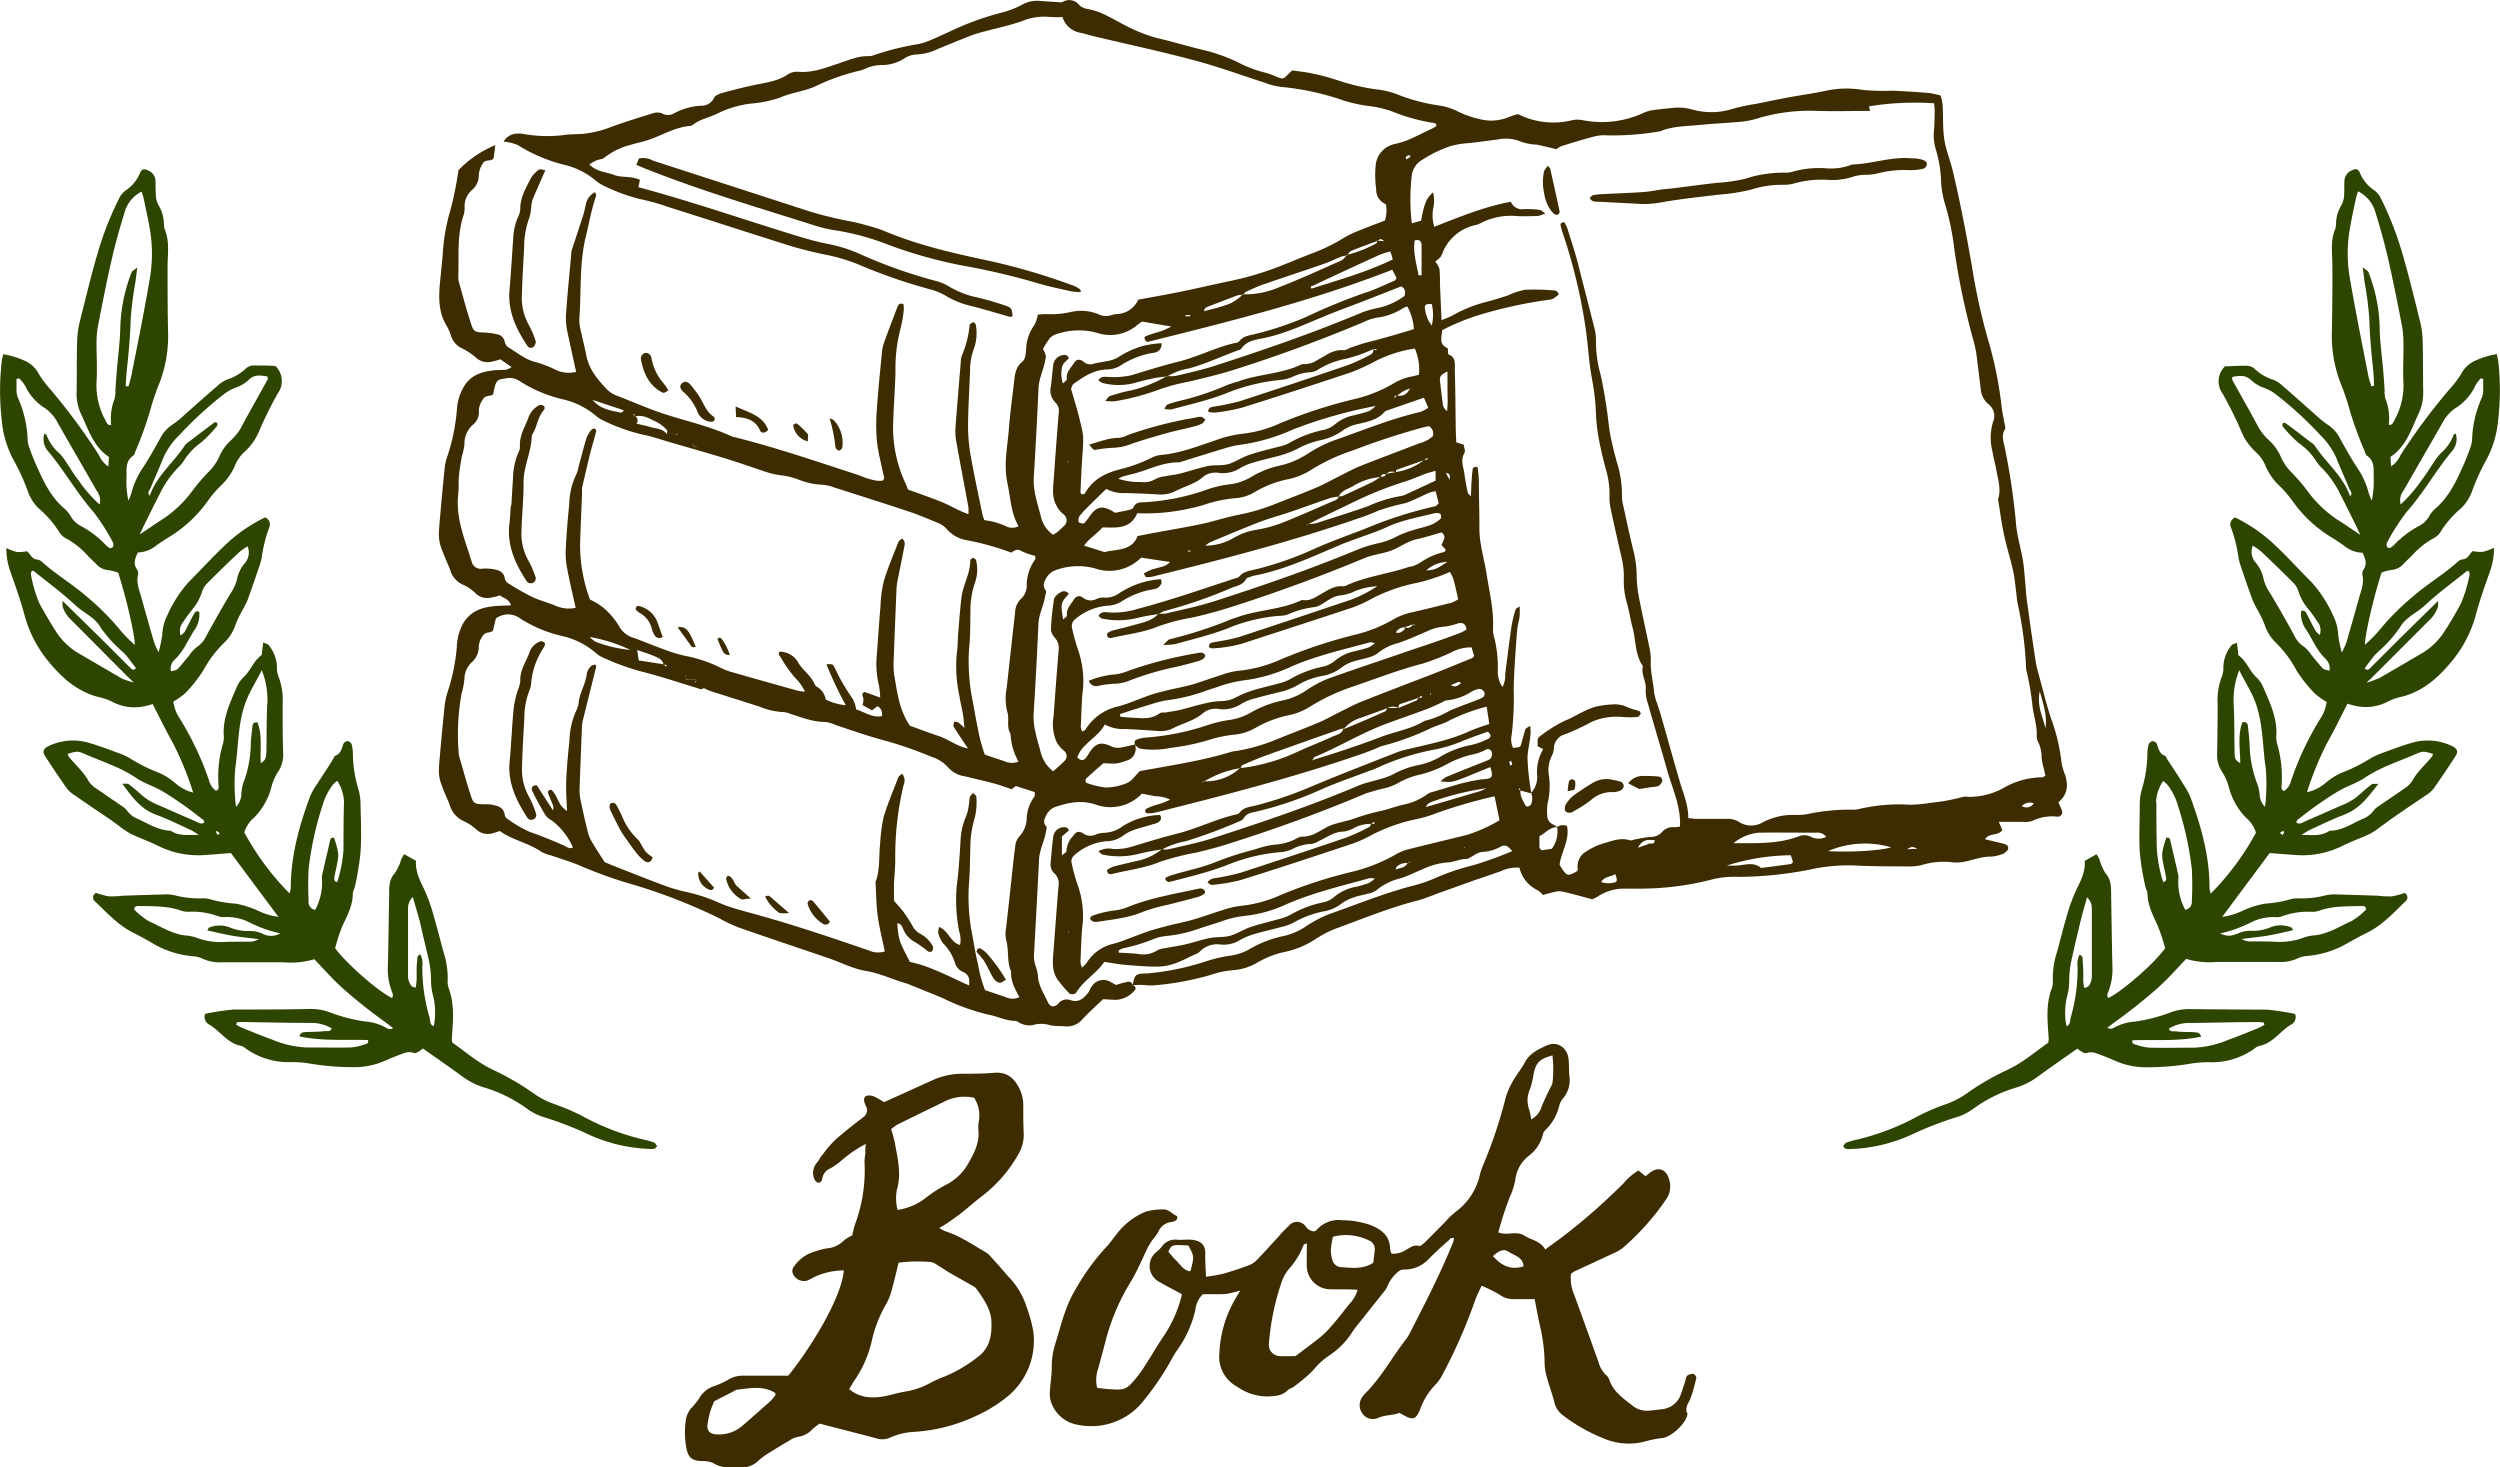 <svg xmlns="http://www.w3.org/2000/svg" viewBox="0 0 442.36 259.66"><defs><style>.cls-1{fill:#2e4500;}.cls-1,.cls-2{fill-rule:evenodd;}.cls-2{fill:#3d2c00;}</style></defs><g id="Layer_2" data-name="Layer 2"><g id="OBJECTS"><path class="cls-1" d="M34.18,140.24a55.81,55.81,0,0,0-3.58-8.76c-1.25-2.22-2.36-4.52-3.6-6.91a10.29,10.29,0,0,1-1.95.49,8.27,8.27,0,0,1-5-.79,9.77,9.77,0,0,0-2.56-.92c-3.8-.95-6.52-3.4-8.92-6.32a21.59,21.59,0,0,1-4.26-8.3c-.7-2.62-1.63-5.18-2.53-7.75a12.16,12.16,0,0,1-.66-4A11,11,0,0,0,3,97.68a7.23,7.23,0,0,0,1.75-.14c.61.4.83,1.39,1.8,1.46a1.61,1.61,0,0,1,.88.42c2.45,2.21,5.31,3.89,7.82,6.06a44.48,44.48,0,0,1,6.23,6.27,25.37,25.37,0,0,0,2.38,2.37c0-1.83-1.58-8.57-2.94-12.77a8.3,8.3,0,0,0-1.75-.47,3.16,3.16,0,0,1-2.15-1.08c-.52-.53-1.07-1-1.58-1.57a14.19,14.19,0,0,0-3.66-2.92,2.9,2.9,0,0,1-1.27-1.12,18,18,0,0,0-3.72-4.28A7.83,7.83,0,0,1,4.88,86.8a38.53,38.53,0,0,0-2.34-5.16,17.92,17.92,0,0,1-2.2-7A46.48,46.48,0,0,1,.3,64c.06-.4.15-.79.25-1.32A15,15,0,0,1,4.3,63.8a5.2,5.2,0,0,1,2.63,2.48A18.88,18.88,0,0,0,9,69a108.08,108.08,0,0,1,8.52,11.55,4.48,4.48,0,0,0,1.66,2c0-.61.07-1.09.1-1.69-2.77-1.83-3.65-4.92-5-7.73a8.57,8.57,0,0,1-.72-3.86c.05-3,0-6.11.1-9.16a16.43,16.43,0,0,1,.51-3.41c1-3.92,1.92-7.86,3.06-11.74A56.88,56.88,0,0,1,21,35.26a3.9,3.9,0,0,1,1.17-1.52,6.94,6.94,0,0,0,2.63-3.18c.27-.68.75-.73,1.42-.39a2.08,2.08,0,0,1,1.3,1.94c0,.74,0,1.49.05,2.23A4.11,4.11,0,0,0,28,36.23a6.55,6.55,0,0,1,1,3.27,3.87,3.87,0,0,0,.12,1c.92,2.14.55,4.36.53,6.57,0,4.05,0,8.09.1,12.14a23.24,23.24,0,0,1-1.68,8.94,40.05,40.05,0,0,0-1.49,4.45A63.86,63.86,0,0,1,24,79.78c-.12.3-.21.7-.44.86-1.33.91-1.17,2.26-1.17,3.58a17.13,17.13,0,0,0,.33,4.37,12,12,0,0,0,.58-1.51,14.23,14.23,0,0,1,1.94-4.25c1.14-1.72,2.14-3.53,3.14-5.33a6.17,6.17,0,0,1,2.12-2.36,14,14,0,0,0,1.92-1.53c2-1.8,4.07-3.62,6.13-5.4a5.4,5.4,0,0,1,1.65-1.06,8.62,8.62,0,0,0,3.37-2,2.09,2.09,0,0,1,1.34-.48c1.31,0,2.62,0,3.82.09a3.7,3.7,0,0,1,.41,4.87,70.82,70.82,0,0,0-3.29,6.65,10,10,0,0,1-2.53,3.62,6.86,6.86,0,0,0-1.81,2.63,10.35,10.35,0,0,1-2.43,3.4,20.07,20.07,0,0,0-2.25,2.62,23.13,23.13,0,0,1-7,6.53c-.71.42-1.39.9-2.08,1.36a5.37,5.37,0,0,1-3.36,1.32c-.45,1-.89,1.94-.15,3a1.31,1.31,0,0,1,.18.95c-.33,1.46.25,2.76.62,4.1q1.09,3.94,2.23,7.86a15,15,0,0,0,.79,1.73,21.8,21.8,0,0,0,.65-3.08,8.6,8.6,0,0,1,.95-3.56A22.08,22.08,0,0,1,33.38,103c2-2,4-4.21,6.08-6.18a27.72,27.72,0,0,1,7.44-5.27,1.32,1.32,0,0,1,.72,1.82,25.53,25.53,0,0,0-1.27,5,8.24,8.24,0,0,1-.41,1.68c-.68,2-1.37,4-2.11,6.07a16,16,0,0,1-.88,1.76,20.39,20.39,0,0,0-1.28,2.67,7.83,7.83,0,0,1-2.12,3.3A19.94,19.94,0,0,0,36,118.58a24.3,24.3,0,0,1-3.21,4.06,12.18,12.18,0,0,1-2.13,1.51,11.8,11.8,0,0,0,.3,1.26,6.34,6.34,0,0,0,.61,1.35A53.4,53.4,0,0,1,37,138.13a3.07,3.07,0,0,0,1.22,1.79c.65-.25.43-.82.43-1.25a20.75,20.75,0,0,1,.8-7.09,3.82,3.82,0,0,0,.14-1.47c-.17-3.18,1.19-5.94,2.39-8.74a5.13,5.13,0,0,1,1.16-1.58c1.2-1.13,1.71-2.81,3.07-3.82.19-.13.14-.61.19-.93s.1-.78.17-1.35c.43.19.8.23.95.44A6.34,6.34,0,0,1,49,118a4.14,4.14,0,0,0,.27,1.69,11.5,11.5,0,0,1,.74,4.85c0,3,0,5.95.1,8.92a5.38,5.38,0,0,1-.84,3,8.93,8.93,0,0,0-1.21,2.67,12,12,0,0,1-3.1,5.55,5.45,5.45,0,0,0-1.73,2.62,47.54,47.54,0,0,0,8,10.78,4.39,4.39,0,0,0,.22-.93c0-5.63,1.46-10.93,3.38-16.14A11.86,11.86,0,0,1,56,138.88c1-1.54,2-3,2.94-4.57.14-.21.23-.54.41-.6,1-.37,1.11-1.3,1.43-2.12a.94.94,0,0,1,.75-.46,1,1,0,0,1,.69.56,6.45,6.45,0,0,1,.22,1.7,23,23,0,0,0,1,6.33,9.59,9.59,0,0,1,.35,2.44c.06,2.89.2,5.78,0,8.66a49,49,0,0,1-1,6.09c-.07.4-.36.78-.36,1.18,0,2.14-1,3.95-1.88,5.83a35.23,35.23,0,0,0-1.25,3.86c2,2.73,7.6,7.63,10.06,8.81.36-.5,0-1-.11-1.39a10.88,10.88,0,0,1-.61-4.38c.09-4.21.15-8.42.22-12.63,0-1.31,0-2.58,1-3.69A8.77,8.77,0,0,0,71,152.05a7.19,7.19,0,0,1,.53-.91l2.08,1.18c-.14,1.83.65,3.42,1.46,5.06A28.77,28.77,0,0,1,76.72,162c.65,2.14,1.16,4.31,1.76,6.45a15.19,15.19,0,0,1,.74,4.87,3.62,3.62,0,0,0,.15,1.47c1.13,3,.77,6,.58,9a3.3,3.3,0,0,0,.08.69c2.25,1.56,4.42,3.47,7,4.72a47.19,47.19,0,0,1,7.69,4.48,14.94,14.94,0,0,0,3.54,1.74,38.56,38.56,0,0,1,4.76,2.05,43,43,0,0,0,10.82,4.16,13.61,13.61,0,0,1,1.89.54c.24.1.38.43.53.6-.33.63-.77.54-1.16.53a28.21,28.21,0,0,1-10.78-2.48,60.59,60.59,0,0,0-8.06-3.14,10,10,0,0,1-3.06-1.54,25,25,0,0,0-7.51-3.71,12.7,12.7,0,0,1-3.94-2c-2.26-1.65-4.57-3.25-6.93-4.91a5,5,0,0,1-1.2.79c-.34.1-.78-.15-1.17-.14a3.66,3.66,0,0,0-1.18.25c-1,.37-2,.77-3,1.2a13.37,13.37,0,0,1-5.51,1.21,46.31,46.31,0,0,1-7.89-.63,19,19,0,0,0-3.2-.27,13,13,0,0,1-8.15-2.38,2.26,2.26,0,0,0-.86-.49c-2.44-.46-3.71-2.65-5.69-3.8a1.51,1.51,0,0,1-.67-1.87,45.65,45.65,0,0,1,5-.76c4.54,0,9.08,0,13.62-.1a9.52,9.52,0,0,1,3.39.58,28.64,28.64,0,0,0,6.46,1.65A9,9,0,0,1,68.56,182a1,1,0,0,0,1-.1c-1.63-1.22-3.29-2.4-4.89-3.67s-3.22-2.59-4.72-4-2.87-3-4.34-4.5a14.61,14.61,0,0,1-5.48.54c-3.63,0-7.26,0-10.9,0a7,7,0,0,1-3.36-.63,4.63,4.63,0,0,0-1.65-.43,16.81,16.81,0,0,1-6.81-2.06Q25.49,166,23.49,165c-2.62-1.34-4.57-3.5-6.66-5.48A.88.88,0,0,1,17,158a13.69,13.69,0,0,0,2.28.61,18.74,18.74,0,0,0,2.47-.12c2.39-.08,4.79-.16,7.18-.22a6.82,6.82,0,0,1,2,.15,17.23,17.23,0,0,0,4.9.54,4.48,4.48,0,0,1,1.46.19,20.91,20.91,0,0,0,4.37.74,16.42,16.42,0,0,1,4,1.26,11.88,11.88,0,0,0,3.6,1.08l-8.4-11.29c-1.74.13-3.45.29-5.17.38a15.79,15.79,0,0,1-7.88-1.74c-1.56-.75-3.19-1.33-4.75-2.07a15.05,15.05,0,0,1-2-1.37c-.68-.47-1.33-1-2-1.43-2-1.36-4-2.69-5.93-4.05a5.06,5.06,0,0,1-1.29-1.14q-2-2.84-3.87-5.75c-.51-.8-.28-1.33.63-1.76a9.9,9.9,0,0,1,7.21-.54c1.82.52,3.6,1.21,5.38,1.86a10.81,10.81,0,0,1,1.79.84,29.07,29.07,0,0,0,5.3,2.63,12,12,0,0,1,2.69,1.73A7.51,7.51,0,0,0,34.18,140.24ZM22.23,68.3l.47.12a18.91,18.91,0,0,0,.52-1.82c1.14-5.83,2.35-11.65,3.32-17.51a25.68,25.68,0,0,0,0-8.39c-.31-1.87-.73-3.72-1.12-5.58a10.5,10.5,0,0,0-.37-1.22A5.91,5.91,0,0,0,22,37.73c-.86,2.75-1.63,5.54-2.27,8.35-.89,3.86-1.64,7.75-2.4,11.64a16.1,16.1,0,0,0-.25,3c0,2.31.15,4.63,0,6.93a12.75,12.75,0,0,0,1.67,6.88c.19.34.3.79.93.68a9.48,9.48,0,0,1,.58-4.59,4.14,4.14,0,0,0,.15-1.47c.08-1.15.15-2.3.25-3.45.21-2.63.59-5.26.63-7.89a28.8,28.8,0,0,1,2-9.63c.08-.23.41-.37,1-.85-.15,1.15-.23,1.87-.33,2.59a61.88,61.88,0,0,0-.84,6.61c-.07,2.9-.34,5.77-.65,8.64C22.36,66.18,22.31,67.24,22.23,68.3Zm25.13-1.66c-1.2-.24-2.39-.43-3.38.6a6.19,6.19,0,0,1-2.32,1.36,7.89,7.89,0,0,0-1.93,1.06,66.38,66.38,0,0,0-8,7.33A13.11,13.11,0,0,0,28.9,81c-.73,1.83-1.54,3.63-2.3,5.45-.15.36-.63.69-.1,1.27,1.25-3.61,4.27-5.89,6.22-8.93a2.91,2.91,0,0,1,.74-.65c1.38-1.05,2.75-2.1,4.14-3.13.23-.18.5-.49.84-.14,0,.16.09.38,0,.45a21.25,21.25,0,0,1-2.88,3,11,11,0,0,0-3,3.17,7.33,7.33,0,0,1-1.11,1.32,17.34,17.34,0,0,0-3.11,4.44c-.95,1.83-1.85,3.69-2.77,5.53-.21.41-.39.83-.83,1.77,1.55-1,2.6-1.78,3.7-2.46a20.87,20.87,0,0,0,5.72-5.4,33.25,33.25,0,0,1,2.74-3.18A9.09,9.09,0,0,0,38.71,81,8.76,8.76,0,0,1,41,77.78a9.29,9.29,0,0,0,2-2.76c1.4-2.61,2.87-5.18,4.31-7.78C47.42,67.12,47.36,66.92,47.36,66.64Zm-44,.3-.44.13c0,.73,0,1.46,0,2.19a3.45,3.45,0,0,0,.28,1.19,19.55,19.55,0,0,1,1.69,7.42,6,6,0,0,0,.42,1.65c.3.86.63,1.7,1,2.53,1.26,2.87,2.54,5.74,5,7.87a5.7,5.7,0,0,1,1.26,1.51,4.24,4.24,0,0,0,1.76,1.65,17.11,17.11,0,0,1,4.32,3.29,3,3,0,0,0,.77.6.48.48,0,0,0,.43-.06.69.69,0,0,0,.2-.42A.79.79,0,0,0,20,96a37.55,37.55,0,0,0-3.45-5.4c-3-3.4-5.21-7.42-8.14-10.88a3.23,3.23,0,0,1-.55-3c.13.09.34.15.38.27a7.89,7.89,0,0,0,2.24,3.2,8.9,8.9,0,0,1,1.21,1.56C12.41,82.81,13.1,84,13.9,85a24.1,24.1,0,0,0,3.72,4.27,2.81,2.81,0,0,0-.51-2.44c-2.29-4-4.61-8-6.89-12A7.16,7.16,0,0,0,8,72.25a9.32,9.32,0,0,1-3.56-4A6.8,6.8,0,0,0,3.38,66.94Zm18.27,71.74c.6,0,1-.05,1.14.08a24.7,24.7,0,0,1,2.09,1.74A10.49,10.49,0,0,0,28,142.45c2.19.94,4.37,1.93,6.57,2.86.48.21,1,.64,1.59.23-.07-.17-.08-.38-.19-.46-1.17-.9-2.33-1.81-3.54-2.66s-2.58-1.78-3.93-2.55-3.05-1.3-4.39-2.21c-2.84-1.92-6.08-2.92-9.17-4.27-1.21-.53-1.38-.47-2.95,0a1.58,1.58,0,0,0,.14.45c1.18,1.47,2.65,2.7,3.56,4.4a4.53,4.53,0,0,0,1.44,1.34c1.54,1.09,3.11,2.13,4.66,3.2a2.87,2.87,0,0,1,.71.68,4.3,4.3,0,0,0,1.95,1.47c1.86.85,3.6,2,5.75,2.06,1.45,1,3.08.72,5,.74-.67-.4-1.07-.69-1.51-.89-2-.92-4-1.92-6.1-2.69C24.92,143.16,23.4,141.09,21.65,138.68Zm2.06-17.9-1.06-1-9.95-10a5.55,5.55,0,0,1-1.6-2.46,4.33,4.33,0,0,1,0-1l7,6.88c1.64,1.63,3.26,3.27,4.9,4.89.25.25.54.69,1.08.14-.54-.71-1.07-1.43-1.63-2.14-.25-.32-.58-.58-.86-.88A22.62,22.62,0,0,1,17.78,111c-1-1.8-3-2.55-4.42-3.89C11,104.92,8.42,103,5.92,101c0,0-.16,0-.3,0-.06.21-.2.44-.15.63A23.92,23.92,0,0,0,7,106.83c1,1.77,2,3.56,3.12,5.24a12,12,0,0,0,4,3.65c2.48,1.45,5,2.92,7.47,4.35A14.08,14.08,0,0,0,23.71,120.78Zm25.88,44.37a22.92,22.92,0,0,1-5.17-1.8,8.89,8.89,0,0,0-4.52-1.09,2.62,2.62,0,0,1-1.22-.12,13.34,13.34,0,0,0-5.34-.81,3.57,3.57,0,0,1-1.22-.18c-2.47-.89-5-.78-7.59-.84-.31,0-.68,0-.79.59A12.62,12.62,0,0,0,26.33,163c2.09.93,4.06,2.23,6.4,2.52a7.25,7.25,0,0,1,1.94.37,12.31,12.31,0,0,0,5.34.77c1.57-.05,3.13,0,4.7-.06a4.86,4.86,0,0,0,1.09-.42c-2-.25-3.41-.38-4.82-.63s-2.84-.6-4.29-.92c.14-.23.18-.45.3-.49a4.93,4.93,0,0,1,3.62-.06,8.07,8.07,0,0,0,3.6.65,5.2,5.2,0,0,1,2.38.55A3.19,3.19,0,0,0,49.59,165.15ZM30.27,118.79c.47-.15.93-.17,1.15-.4.74-.77,1.38-1.62,2.07-2.43a5.75,5.75,0,0,1,1.29-1.43,4.74,4.74,0,0,0,1.72-2c1.43-2.58,2.86-5.17,4.4-7.69a7.37,7.37,0,0,0,1-2.22,6.47,6.47,0,0,1,1.33-2.87,2.89,2.89,0,0,0,.59-3.08,10.72,10.72,0,0,0-1.45,1c-2,1.87-3.93,3.75-5.85,5.68a3.73,3.73,0,0,0-.81,1.49,9.38,9.38,0,0,1-1.68,3c-.55.72-1.12,1.43-1.6,2.2a2.46,2.46,0,0,0-.46,2.41,3.07,3.07,0,0,0,.71-.67c.55-1,1-2,1.57-3,.19-.35.34-.76,1-.56a4.6,4.6,0,0,1-.81,3.21c-1.19,1.77-1.93,3.83-3.56,5.31A2.08,2.08,0,0,0,30.27,118.79Zm29.41,19.37a5.66,5.66,0,0,0-.81.73,11.06,11.06,0,0,0-1.77,3.51,57.9,57.9,0,0,0-2.49,11.33,53.61,53.61,0,0,0,0,5.67A1.39,1.39,0,0,0,55.77,161a10.25,10.25,0,0,0,1.2-5.52,3,3,0,0,1,.11-1c.43-1.93.89-3.85,1.34-5.78a.5.5,0,0,1,.71-.43c.89,2.84.89,2.88.33,5.51-.11.48-.22,1-.29,1.45,0,.29-.18.65.49.88a24,24,0,0,0,1.12-5.73c0-2.8,0-5.61.09-8.41A7.4,7.4,0,0,0,59.68,138.16ZM46.14,135c1-.46.94-1.24,1-2,.06-3,0-5.94.18-8.91a13.94,13.94,0,0,0-1-5.5c-1,2-2,3.51-2.7,5.27-1.57,3.91-1.39,8.08-2,12.13a34,34,0,0,0,0,5.44,12.51,12.51,0,0,0,.15,1.33,3.4,3.4,0,0,0,.94-2.15A7.65,7.65,0,0,1,43,138.7,20.55,20.55,0,0,0,44.37,132c0-1.15.17-2.3.3-3.45,0-.38.16-.8.89-.72C46.44,130,46,132.42,46.14,135ZM41.89,180.9c0,.14-.07.27-.1.42.35.18.69.4,1.05.55,1.76.7,3.51,1.43,5.29,2.07a17.83,17.83,0,0,0,6,1.4c2.63,0,5.27.06,7.9,0a9.1,9.1,0,0,0,2.4-.51c.3-.09.85-.1.69-.8-4-.12-8.11.21-12.14-.64.22-.81.76-.75,1.23-.78s1,0,1.49-.05a16.37,16.37,0,0,0,1.72-.1c.43-.07,1,.19,1.28-.49A7,7,0,0,0,55,181c-4,0-8.07-.11-12.11-.16C42.53,180.83,42.21,180.88,41.89,180.9Zm31.16-22.18a2.69,2.69,0,0,0-.85,2q0,5.94,0,11.88a2.85,2.85,0,0,0,.22,1.2c.2.41.37.94,1.16.92.05-.44.12-.89.14-1.35s0-1,0-1.48,0-1.16.09-1.73-.14-1,.57-1.29a3.52,3.52,0,0,1,.35,2.11A30.93,30.93,0,0,0,76,180c.14.52,0,1.16.6,1.53.08,0,.18-.06.19-.09a12.54,12.54,0,0,0-.13-5.14,10.43,10.43,0,0,1-.39-2.66,18,18,0,0,0-.54-4.4c-.49-2.09-1-4.18-1.46-6.27C73.91,161.69,73.53,160.44,73.05,158.72Zm-34.14-11.3c-.21-.14-.38-.27-.57-.38,0,0-.16.15-.15.17a4.13,4.13,0,0,0,.33.52C38.62,147.64,38.73,147.56,38.91,147.42Z"/><path class="cls-1" d="M411.5,138.53a12,12,0,0,1,2.69-1.73,29.73,29.73,0,0,0,5.3-2.63,10.81,10.81,0,0,1,1.79-.84c1.78-.65,3.56-1.34,5.37-1.86a9.92,9.92,0,0,1,7.22.54c.91.43,1.14,1,.63,1.76q-1.87,2.91-3.87,5.75a5.06,5.06,0,0,1-1.29,1.14c-2,1.36-4,2.69-5.93,4.05-.68.46-1.34,1-2,1.43a15.05,15.05,0,0,1-2,1.37c-1.56.74-3.2,1.32-4.75,2.07a15.79,15.79,0,0,1-7.88,1.74c-1.72-.09-3.43-.25-5.17-.38l-8.4,11.29a11.88,11.88,0,0,0,3.6-1.08,16.42,16.42,0,0,1,4-1.26,20.91,20.91,0,0,0,4.37-.74,4.48,4.48,0,0,1,1.46-.19,17.23,17.23,0,0,0,4.9-.54,6.8,6.8,0,0,1,2-.15c2.39.06,4.79.14,7.18.22a18.74,18.74,0,0,0,2.47.12,13.69,13.69,0,0,0,2.28-.61.88.88,0,0,1,.15,1.5c-2.09,2-4,4.14-6.67,5.48q-2,1-3.92,2.11a16.9,16.9,0,0,1-6.81,2.06,4.68,4.68,0,0,0-1.66.43,6.94,6.94,0,0,1-3.35.63c-3.64,0-7.27,0-10.91,0a14.56,14.56,0,0,1-5.47-.54c-1.47,1.54-2.84,3.09-4.34,4.5s-3.11,2.72-4.72,4-3.26,2.45-4.89,3.67a1,1,0,0,0,1,.1,8.93,8.93,0,0,1,3.75-1.16,28.64,28.64,0,0,0,6.46-1.65,9.52,9.52,0,0,1,3.39-.58c4.54.06,9.08.08,13.62.1a45.65,45.65,0,0,1,5,.76,1.51,1.51,0,0,1-.67,1.87c-2,1.15-3.25,3.34-5.69,3.8a2.26,2.26,0,0,0-.86.49,13,13,0,0,1-8.15,2.38,19,19,0,0,0-3.2.27,46.31,46.31,0,0,1-7.89.63,13.37,13.37,0,0,1-5.51-1.21c-1-.43-2-.83-3-1.2a3.66,3.66,0,0,0-1.18-.25c-.39,0-.83.24-1.17.14a5,5,0,0,1-1.2-.79c-2.36,1.66-4.67,3.26-6.93,4.91a12.81,12.81,0,0,1-3.94,2,25,25,0,0,0-7.51,3.71,9.9,9.9,0,0,1-3.06,1.54,60.59,60.59,0,0,0-8.06,3.14,28.21,28.21,0,0,1-10.78,2.48c-.39,0-.83.1-1.16-.53.15-.17.29-.5.53-.6a13.22,13.22,0,0,1,1.89-.54,43,43,0,0,0,10.82-4.16,38.56,38.56,0,0,1,4.76-2.05,14.94,14.94,0,0,0,3.54-1.74,47.19,47.19,0,0,1,7.69-4.48c2.63-1.25,4.8-3.16,7.05-4.72a6.48,6.48,0,0,0,.09-.69c-.2-3-.57-6.09.57-9a3.81,3.81,0,0,0,.15-1.47,14.92,14.92,0,0,1,.74-4.87c.6-2.14,1.11-4.31,1.76-6.45a28.77,28.77,0,0,1,1.69-4.63c.81-1.64,1.6-3.23,1.46-5.06l2.08-1.18a7.19,7.19,0,0,1,.53.91,8.77,8.77,0,0,0,1.06,2.45c1,1.11,1,2.38,1,3.69.07,4.21.13,8.42.22,12.63a10.88,10.88,0,0,1-.61,4.38c-.16.41-.47.89-.12,1.39,2.47-1.18,8.11-6.08,10.07-8.81a33.3,33.3,0,0,0-1.26-3.86c-.84-1.88-1.83-3.69-1.87-5.83,0-.4-.29-.78-.36-1.18a49,49,0,0,1-1-6.09c-.16-2.88,0-5.77,0-8.66a9.59,9.59,0,0,1,.35-2.44,23,23,0,0,0,1-6.33,6.45,6.45,0,0,1,.22-1.7,1,1,0,0,1,.69-.56.94.94,0,0,1,.75.46c.32.82.41,1.75,1.43,2.12.18.06.27.39.4.6,1,1.52,2,3,2.95,4.57a11.86,11.86,0,0,1,1.17,2.16c1.92,5.21,3.41,10.51,3.38,16.14a4.39,4.39,0,0,0,.22.93,47.54,47.54,0,0,0,8-10.78,5.52,5.52,0,0,0-1.73-2.62,12,12,0,0,1-3.1-5.55,9.19,9.19,0,0,0-1.21-2.67,5.38,5.38,0,0,1-.84-3c.07-3,.09-5.94.1-8.92a11.5,11.5,0,0,1,.74-4.85,4.14,4.14,0,0,0,.27-1.69,6.28,6.28,0,0,1,1.45-3.86c.15-.21.52-.25.95-.44.07.57.11,1,.17,1.35s0,.8.19.93c1.36,1,1.86,2.69,3.07,3.82a4.94,4.94,0,0,1,1.15,1.58c1.21,2.8,2.57,5.56,2.4,8.74a3.82,3.82,0,0,0,.14,1.47,20.75,20.75,0,0,1,.8,7.09c0,.43-.22,1,.43,1.25a3.07,3.07,0,0,0,1.22-1.79,52.92,52.92,0,0,1,5.41-11.37,6.34,6.34,0,0,0,.61-1.35,9.62,9.62,0,0,0,.29-1.26,12.07,12.07,0,0,1-2.12-1.51,24.88,24.88,0,0,1-3.22-4.06,19.63,19.63,0,0,0-3.5-4.76,7.74,7.74,0,0,1-2.12-3.3,20.39,20.39,0,0,0-1.28-2.67,16,16,0,0,1-.88-1.76c-.74-2-1.43-4-2.11-6.07a7.63,7.63,0,0,1-.41-1.68,25.53,25.53,0,0,0-1.27-5,1.32,1.32,0,0,1,.72-1.82,27.72,27.72,0,0,1,7.44,5.27c2.12,2,4,4.13,6.08,6.18a22.08,22.08,0,0,1,3.76,5.79,8.6,8.6,0,0,1,.95,3.56,21.52,21.52,0,0,0,.64,3.08,13.89,13.89,0,0,0,.8-1.73q1.14-3.92,2.23-7.86c.37-1.34.95-2.64.62-4.1a1.31,1.31,0,0,1,.18-.95c.73-1.08.3-2-.16-3a5.42,5.42,0,0,1-3.36-1.32c-.68-.46-1.36-.94-2.07-1.36a23.13,23.13,0,0,1-7-6.53,20.14,20.14,0,0,0-2.26-2.62,10.47,10.47,0,0,1-2.42-3.4,6.78,6.78,0,0,0-1.82-2.63,10.07,10.07,0,0,1-2.52-3.62,70.82,70.82,0,0,0-3.29-6.65,3.69,3.69,0,0,1,.41-4.87c1.2,0,2.51-.12,3.82-.09a2.11,2.11,0,0,1,1.34.48,8.55,8.55,0,0,0,3.37,2,5.4,5.4,0,0,1,1.65,1.06c2.05,1.78,4.08,3.6,6.12,5.4a14.09,14.09,0,0,0,1.93,1.53A6.06,6.06,0,0,1,414,77.5c1,1.8,2,3.61,3.14,5.33a13.75,13.75,0,0,1,1.94,4.25,13.88,13.88,0,0,0,.59,1.51,17.13,17.13,0,0,0,.33-4.37c0-1.32.16-2.67-1.17-3.58-.23-.16-.32-.56-.44-.86a63.86,63.86,0,0,1-2.62-7.2,40.05,40.05,0,0,0-1.49-4.45,23.24,23.24,0,0,1-1.68-8.94c.07-4,.13-8.09.1-12.14,0-2.21-.4-4.43.52-6.57a3.46,3.46,0,0,0,.13-1,6.45,6.45,0,0,1,1-3.27,4.11,4.11,0,0,0,.43-1.89c.07-.74,0-1.49.05-2.23a2.09,2.09,0,0,1,1.29-1.94c.67-.34,1.15-.29,1.43.39a6.94,6.94,0,0,0,2.63,3.18,3.9,3.9,0,0,1,1.17,1.52,57.73,57.73,0,0,1,3.75,9.67c1.14,3.88,2.08,7.82,3.06,11.74a16.43,16.43,0,0,1,.51,3.41c.09,3.05.05,6.11.1,9.16A8.71,8.71,0,0,1,428,73.1c-1.33,2.81-2.21,5.9-5,7.73,0,.6.06,1.08.1,1.69a4.54,4.54,0,0,0,1.66-2A108.08,108.08,0,0,1,433.32,69a19.62,19.62,0,0,0,2.11-2.74,5.2,5.2,0,0,1,2.63-2.48,15,15,0,0,1,3.74-1.12c.11.53.2.92.26,1.32A45.92,45.92,0,0,1,442,74.61a17.91,17.91,0,0,1-2.19,7,38.53,38.53,0,0,0-2.34,5.16,8,8,0,0,1-1.94,3.11,17.73,17.73,0,0,0-3.72,4.28,3,3,0,0,1-1.27,1.12,14.19,14.19,0,0,0-3.66,2.92c-.51.54-1.06,1-1.58,1.57a3.18,3.18,0,0,1-2.15,1.08,8.3,8.3,0,0,0-1.75.47c-1.36,4.2-2.94,10.94-2.94,12.77a26.64,26.64,0,0,0,2.38-2.37,44.48,44.48,0,0,1,6.23-6.27c2.51-2.17,5.37-3.85,7.82-6.06a1.58,1.58,0,0,1,.88-.42c1-.07,1.19-1.06,1.8-1.46a7.19,7.19,0,0,0,1.74.14,11,11,0,0,0,2-.73,12.42,12.42,0,0,1-.66,4c-.9,2.57-1.83,5.13-2.53,7.75a21.73,21.73,0,0,1-4.26,8.3c-2.4,2.92-5.12,5.37-8.92,6.32a9.77,9.77,0,0,0-2.56.92,8.29,8.29,0,0,1-5.05.79,10.69,10.69,0,0,1-1.95-.49c-1.23,2.39-2.34,4.69-3.59,6.91a55.81,55.81,0,0,0-3.58,8.76A7.51,7.51,0,0,0,411.5,138.53Zm8.39-73.41c-.31-2.87-.58-5.74-.65-8.64a59.45,59.45,0,0,0-.85-6.61c-.09-.72-.17-1.44-.32-2.59.56.48.88.62,1,.85a28.8,28.8,0,0,1,2,9.63c0,2.63.42,5.26.63,7.89.1,1.15.17,2.3.25,3.45a3.92,3.92,0,0,0,.15,1.47,9.48,9.48,0,0,1,.58,4.59c.63.11.73-.34.93-.68a12.66,12.66,0,0,0,1.66-6.88c-.11-2.3.05-4.62,0-6.93a16.1,16.1,0,0,0-.25-3c-.76-3.89-1.52-7.78-2.4-11.64-.64-2.81-1.41-5.6-2.27-8.35a6,6,0,0,0-3.11-3.83c-.15.49-.29.85-.37,1.22-.38,1.86-.8,3.71-1.11,5.58a25.68,25.68,0,0,0,0,8.39c1,5.86,2.18,11.68,3.31,17.51.12.62.35,1.22.53,1.82l.46-.12C420.05,67.24,420,66.18,419.89,65.12ZM395,67.24c1.43,2.6,2.91,5.17,4.31,7.78a9.29,9.29,0,0,0,2.05,2.76A8.76,8.76,0,0,1,403.65,81a9.09,9.09,0,0,0,1.84,2.61,33.25,33.25,0,0,1,2.74,3.18,20.87,20.87,0,0,0,5.72,5.4c1.09.68,2.15,1.43,3.7,2.46-.44-.94-.62-1.36-.83-1.77-.92-1.84-1.83-3.7-2.77-5.53a17.34,17.34,0,0,0-3.11-4.44,6.94,6.94,0,0,1-1.11-1.32,11.1,11.1,0,0,0-3.05-3.17,21.89,21.89,0,0,1-2.89-3c-.07-.07,0-.29,0-.45.34-.35.61,0,.84.14,1.39,1,2.76,2.08,4.13,3.13a2.79,2.79,0,0,1,.75.65c1.95,3,5,5.32,6.22,8.93.53-.58.05-.91-.1-1.27-.76-1.82-1.57-3.62-2.3-5.45a13.11,13.11,0,0,0-2.8-4.05,66.38,66.38,0,0,0-8-7.33,7.89,7.89,0,0,0-1.93-1.06,6.3,6.3,0,0,1-2.33-1.36c-1-1-2.17-.84-3.37-.6C395,66.92,394.94,67.12,395,67.24Zm43,1a9.32,9.32,0,0,1-3.56,4,7.16,7.16,0,0,0-2.26,2.57c-2.28,4-4.6,8-6.89,12a2.81,2.81,0,0,0-.51,2.44A24.51,24.51,0,0,0,428.46,85c.8-1,1.48-2.19,2.24-3.27a8.9,8.9,0,0,1,1.21-1.56,7.78,7.78,0,0,0,2.23-3.2c.05-.12.26-.18.39-.27a3.26,3.26,0,0,1-.55,3c-2.94,3.46-5.1,7.48-8.14,10.88a37.55,37.55,0,0,0-3.45,5.4.79.79,0,0,0-.09.48.69.69,0,0,0,.2.42.48.48,0,0,0,.43.06,3,3,0,0,0,.77-.6A17.24,17.24,0,0,1,428,93.08a4.2,4.2,0,0,0,1.77-1.65A5.52,5.52,0,0,1,431,89.92c2.45-2.13,3.73-5,5-7.87.36-.83.69-1.67,1-2.53a6,6,0,0,0,.42-1.65,19.37,19.37,0,0,1,1.69-7.42,3.45,3.45,0,0,0,.28-1.19c0-.73,0-1.46,0-2.19l-.44-.13A6.8,6.8,0,0,0,438,68.23Zm-23.17,75.91c-2.08.77-4.08,1.77-6.11,2.69-.43.2-.83.49-1.5.89,1.89,0,3.52.29,5-.74,2.15,0,3.9-1.21,5.76-2.06a4.3,4.3,0,0,0,2-1.47,2.71,2.71,0,0,1,.71-.68c1.55-1.07,3.12-2.11,4.66-3.2a4.53,4.53,0,0,0,1.44-1.34c.91-1.7,2.38-2.93,3.56-4.4a1.58,1.58,0,0,0,.14-.45c-1.57-.46-1.74-.52-2.95,0-3.09,1.35-6.33,2.35-9.17,4.27-1.35.91-3,1.41-4.39,2.21s-2.65,1.66-3.93,2.55-2.38,1.76-3.54,2.66c-.11.08-.13.29-.19.46.6.41,1.11,0,1.59-.23,2.2-.93,4.38-1.92,6.57-2.86a10.49,10.49,0,0,0,3.13-1.95,24.7,24.7,0,0,1,2.09-1.74c.19-.13.54,0,1.14-.08C419,141.09,417.44,143.16,414.79,144.14Zm6-24.07c2.51-1.43,5-2.9,7.47-4.35a12,12,0,0,0,4-3.65c1.13-1.68,2.15-3.47,3.12-5.24a24.49,24.49,0,0,0,1.56-5.18c.05-.19-.1-.42-.15-.63-.15,0-.26,0-.31,0-2.49,2-5.1,3.89-7.44,6.08-1.43,1.34-3.39,2.09-4.41,3.89a22.62,22.62,0,0,1-3.77,4.23c-.28.3-.61.56-.86.88-.56.71-1.09,1.43-1.63,2.14.54.55.82.11,1.08-.14,1.64-1.62,3.26-3.26,4.9-4.89l7-6.88a4.33,4.33,0,0,1,0,1,5.55,5.55,0,0,1-1.6,2.46q-5,5-10,10c-.2.21-.41.42-1.06,1A13.91,13.91,0,0,0,420.76,120.07Zm-25,45.17a5.27,5.27,0,0,1,2.39-.55,8.07,8.07,0,0,0,3.6-.65,4.93,4.93,0,0,1,3.62.06c.11,0,.16.26.3.49-1.45.32-2.86.67-4.29.92s-2.84.38-4.82.63a4.86,4.86,0,0,0,1.09.42c1.56,0,3.13,0,4.7.06a12.34,12.34,0,0,0,5.34-.77,7.25,7.25,0,0,1,1.94-.37c2.34-.29,4.31-1.59,6.4-2.52a12.62,12.62,0,0,0,2.59-2.06c-.12-.63-.48-.6-.79-.59-2.55.06-5.12-.05-7.59.84a3.57,3.57,0,0,1-1.22.18,13.34,13.34,0,0,0-5.34.81,2.62,2.62,0,0,1-1.22.12,8.89,8.89,0,0,0-4.52,1.09,23.09,23.09,0,0,1-5.17,1.8A3.17,3.17,0,0,0,395.76,165.24Zm15.73-48.62c-1.63-1.48-2.37-3.54-3.56-5.31a4.65,4.65,0,0,1-.82-3.21c.66-.2.81.21,1,.56.53,1,1,2,1.58,3a3.07,3.07,0,0,0,.71.67,2.44,2.44,0,0,0-.47-2.41c-.48-.77-1-1.48-1.59-2.2a9.6,9.6,0,0,1-1.69-3,3.5,3.5,0,0,0-.81-1.49c-1.91-1.93-3.87-3.81-5.84-5.68a12.15,12.15,0,0,0-1.45-1,2.89,2.89,0,0,0,.59,3.08,6.47,6.47,0,0,1,1.33,2.87,7.37,7.37,0,0,0,1,2.22c1.54,2.52,3,5.11,4.4,7.69a4.67,4.67,0,0,0,1.72,2,6,6,0,0,1,1.29,1.43c.69.81,1.33,1.66,2.07,2.43.22.23.68.25,1.15.4A2.1,2.1,0,0,0,411.49,116.62Zm-30,25.32c0,2.8,0,5.61.09,8.41a24,24,0,0,0,1.12,5.73c.66-.23.53-.59.49-.88-.07-.49-.19-1-.29-1.45-.56-2.63-.56-2.67.33-5.51a.5.5,0,0,1,.71.43c.45,1.93.91,3.85,1.34,5.78a2.73,2.73,0,0,1,.1,1,10.35,10.35,0,0,0,1.21,5.52,1.39,1.39,0,0,0,1.17-1.55,53.61,53.61,0,0,0,0-5.67,57.93,57.93,0,0,0-2.5-11.33,10.83,10.83,0,0,0-1.76-3.51,5.66,5.66,0,0,0-.81-.73A7.3,7.3,0,0,0,381.49,141.94Zm15.31-14.16c.73-.08.85.34.89.72.13,1.15.26,2.3.3,3.45a20.79,20.79,0,0,0,1.35,6.75,7.24,7.24,0,0,1,.42,1.91,3.35,3.35,0,0,0,.94,2.15c.07-.58.14-.95.15-1.33a34,34,0,0,0,0-5.44c-.62-4.05-.44-8.22-2-12.13-.71-1.76-1.73-3.31-2.7-5.27a13.94,13.94,0,0,0-1,5.5c.16,3,.12,5.94.18,8.91,0,.74-.07,1.52,1,2C396.38,132.42,395.91,130,396.8,127.78Zm2.71,53.06c-4,0-8.07.12-12.11.16a7,7,0,0,0-3.72,1c.28.68.85.42,1.28.49a16.37,16.37,0,0,0,1.72.1c.5,0,1,0,1.49.05s1,0,1.23.78c-4,.85-8.11.52-12.15.64-.15.7.4.71.7.8a9.12,9.12,0,0,0,2.39.51c2.64.05,5.28,0,7.91,0a17.83,17.83,0,0,0,6-1.4c1.78-.64,3.53-1.37,5.29-2.07.36-.15.7-.37,1.05-.55,0-.15-.07-.28-.1-.42C400.15,180.88,399.83,180.83,399.51,180.84ZM368.14,163c-.51,2.09-1,4.18-1.46,6.27a18,18,0,0,0-.55,4.4,10,10,0,0,1-.38,2.66,12.54,12.54,0,0,0-.13,5.14s.11.05.18.09c.56-.37.47-1,.6-1.53a30.61,30.61,0,0,0,1.22-9,3.44,3.44,0,0,1,.35-2.11c.71.33.52.86.56,1.29s.08,1.15.09,1.73,0,1,0,1.48.09.91.14,1.35c.79,0,1-.51,1.16-.92a2.85,2.85,0,0,0,.22-1.2q0-5.94,0-11.88a2.69,2.69,0,0,0-.85-2C368.83,160.44,368.45,161.69,368.14,163Zm35.7-15.22a4.13,4.13,0,0,0,.33-.52S404,147,404,147c-.19.11-.36.24-.57.38C403.63,147.56,403.74,147.64,403.84,147.73Z"/><path class="cls-2" d="M194.14,245.58c.62.07,1.18.14,1.75.19,3.24.25,3.42.2,5.47-2.34a30.15,30.15,0,0,0,1.79-2.66c.85-1.32,1.64-2.68,2.51-4a22.24,22.24,0,0,0,3.48-7.77c-1.45-.79-2.92-1.52-4.32-2.36a3.17,3.17,0,0,1-.34-5,6.29,6.29,0,0,0,1.05-1,2.86,2.86,0,0,1,2.76-1.28c.82.07,1.66-.06,2.48,0,1.76.13,2.54,1,2.5,2.43s.07,2.62.12,4.12a29.18,29.18,0,0,0,3.06-.53q2.37-.68,4.67-1.55a4.17,4.17,0,0,0,1.39-1c1.31-1.36,2.57-2.78,3.85-4.17a24,24,0,0,1,1.71-1.78,1.85,1.85,0,0,1,3,.19,2,2,0,0,0,1.42.82c.14-.07.35-.09.44-.21a5.14,5.14,0,0,1,4.62-1.76,14.82,14.82,0,0,1,5.06.89c1.91.79,3.27,1.87,3.36,4.09a3.66,3.66,0,0,0,.14.72.83.83,0,0,0,.15.21,4,4,0,0,0,2.55-.7c.72-.36,1.33-.95,2.28-.67.25.08.7-.34,1-.61,1.24-1.21,2.45-2.46,3.67-3.68a13.12,13.12,0,0,1,1.78-1.72,11.21,11.21,0,0,0,4.34-6.69,13.84,13.84,0,0,1,.57-1.64,82.1,82.1,0,0,0,4-12,13.14,13.14,0,0,1,1.31-2.92c.59-1.07,1.41-2,2-3.12.78-1.62,2.45-2.44,4-3.12,1.86-.81,3.63.48,3.8,2.54.08.91.05,1.82.11,2.73a5,5,0,0,1-1.12,4.15,3.24,3.24,0,0,0-.67,1.32,8.67,8.67,0,0,1-2.42,4.24,1.58,1.58,0,0,0-.46.85,6.85,6.85,0,0,1-2.61,3.82,6.28,6.28,0,0,0-2.27,4.22,13.49,13.49,0,0,1-1,3.05,58.09,58.09,0,0,0-2,6.18c1.55.64,3.2-.34,4.6.57,1.22.79,2.83.92,3.7,2.46,1.34-1,2.54-1.83,3.69-2.73a108.82,108.82,0,0,0,10.18-9,10.34,10.34,0,0,1,2.62-2.25l1.22,1a4,4,0,0,0,.54-.38c1.58-1.42,3.13-1,3.68,1a4,4,0,0,1-.43,3.33,44.2,44.2,0,0,1-7.7,8.68,6.37,6.37,0,0,1-1.69,1c-2.31,1.09-4.63,2.15-6.95,3.23a4.29,4.29,0,0,0-.61.43,7.39,7.39,0,0,0,.55,3.63q2.19,6,4.37,12.11a4.81,4.81,0,0,0,1.23,2.11,1.93,1.93,0,0,1,.6.77c.66,2.12,2.35,3.32,4,4.59a4.14,4.14,0,0,0,3,1q1.23-.1,2.46-.27a3.91,3.91,0,0,0,3.26-2.69c.29-.77.51-1.56.77-2.35.1-.31.13-.72.35-.89a1.52,1.52,0,0,1,1.07-.31.89.89,0,0,1,.53.69,33.45,33.45,0,0,1-1,3.56c-.31.89-1.13,1.65-.6,2.74.05.12,0,.32-.07.48-.39,1.51-2.89,3.8-4.46,3.9a18,18,0,0,0-3.12.64,11.36,11.36,0,0,1-6.32-.27,30.41,30.41,0,0,1-8-4.38,4,4,0,0,1-1.58-2.42c-.4-1.6-1-3.15-1.41-4.74a9,9,0,0,1-.29-2.19,30.61,30.61,0,0,0-.84-6.61c-.36-1.52-.61-3.05-.92-4.63-1.24,0-2.46,0-3.67,0a4,4,0,0,1-2.53-.78,25,25,0,0,0-3.19-1.59c-.42.92-.85,1.72-1.14,2.57a94,94,0,0,1-5.76,13.13A7.33,7.33,0,0,1,254,245a12.14,12.14,0,0,0-2.72,4.37c-.74,1.85-1.32,2-3.16.89-.14-.08-.29-.14-.53-.26-1.15.48-2.49.32-3.74.89A2.23,2.23,0,0,1,241,250a2.48,2.48,0,0,1,.19-3,2,2,0,0,1,.32-.38c2.85-2.81,4.73-6.34,7.15-9.48a8.56,8.56,0,0,0,.8-1.25c2.7-5.29,5.44-10.56,7.66-16.09a6,6,0,0,0,.16-.7c-.53-.22-.75.2-1,.43-1.17,1-2.34,2.1-3.44,3.21a5.86,5.86,0,0,1-4.41,1.9,2.63,2.63,0,0,0-.7.13,6.52,6.52,0,0,0-2.18,2.68,3.13,3.13,0,0,1-.47.86c-1.53,1.94-3.08,3.87-4.61,5.8a19.78,19.78,0,0,0-1.19,1.58,13.74,13.74,0,0,1-4.15,4.2,12.48,12.48,0,0,0-2.7,2.49,26.34,26.34,0,0,1-3.53,3c-.32.26-.79.35-1.07.63-1,1-2.16,1-3.43,1.08a9.28,9.28,0,0,1-5.51-1.73,6,6,0,0,1-3.13-5.89,20.68,20.68,0,0,1,2.93-9.82c.2-.35.41-.69.78-1.31a22.83,22.83,0,0,1-2.34.59,18.33,18.33,0,0,1-2.23.07h-2.06a4.49,4.49,0,0,0-1.33,2.8,19.81,19.81,0,0,1-3.26,7.16c-.76,1.06-1.3,2.3-2,3.39a52.86,52.86,0,0,1-4.31,6,11.75,11.75,0,0,1-11.21,3.76,6,6,0,0,1-4.87-4.43,5.71,5.71,0,0,1-.05-1.94c.07-1.23.29-2.46.29-3.69a13.48,13.48,0,0,1,.59-4.15c1-3.15,1.68-6.39,3.36-9.29a40.47,40.47,0,0,1,5.73-8c.63-.65,1.13-1.42,1.71-2.12a12.3,12.3,0,0,1,5.19-4.07,10.18,10.18,0,0,1,3.13-.42c1-.05,1.54.8,2.36,1.13.25.1.14.72-.13.84a2.24,2.24,0,0,1-.68.25,2.85,2.85,0,0,0-2.44,1.82,10.3,10.3,0,0,1-1,1.37,12.23,12.23,0,0,0-.89,1.47c-1,2.06-1.9,4.23-3.11,6.18a38.13,38.13,0,0,0-4.36,10.47c-.43,1.59-.84,3.19-1.29,4.78A5.83,5.83,0,0,0,194.14,245.58Zm37.11-25.51c-.58-.06-.64.35-.74.61a13.69,13.69,0,0,1-2.51,3.94,7.22,7.22,0,0,0-1.19,2.14,43.57,43.57,0,0,0-2.25,10.59,3.11,3.11,0,0,0-.05.74,2,2,0,0,0,1.91,1.86c1,.06,2,0,2.82,0,1.59-1.21,3.12-2.32,4.58-3.51a18,18,0,0,0,2.05-2.13c1-1.13,1.87-2.3,2.79-3.45a6.34,6.34,0,0,0,1.56-2.63c-1.71-.15-3.26-.05-4.81-.1a4.2,4.2,0,0,1-4.19-4.25c0-.66,0-1.32,0-2ZM243,223.44c.08-.72.18-1.45.25-2.19a1.66,1.66,0,0,0-1.06-1.78,9.11,9.11,0,0,0-6.33-.63,18.94,18.94,0,0,0-.37,2.17,5.6,5.6,0,0,0,.21,1.72,1.74,1.74,0,0,0,1.48,1.48C239.16,224.33,241.16,224.65,243,223.44Zm27.91-25.36a3.69,3.69,0,0,0,1.85-2.2c.45-1.15,1-2.25,1.53-3.37a2.8,2.8,0,0,0,.41-.88,21.53,21.53,0,0,0,0-4.88c-2.26.6-2.91,1.26-3.33,3.24a15.25,15.25,0,0,1-.61,2.63,4.82,4.82,0,0,0-.14,3.83A9.38,9.38,0,0,1,270.93,198.08Zm-60.66,22.3c-2.91-.16-2.91-.16-3.53,1.11.5.56.95,1.12,1.46,1.62.72.73,1.27,1.7,2.45,1.85C211.33,222.33,211.32,222.27,210.27,220.38Zm53.91,1.87c1.53,1.72,3.19,2.54,5.42,1.82-.08-1.64-1.65-1.9-2.63-2.57S265.09,221.45,264.18,222.25Z"/><path class="cls-2" d="M153.19,202.41a23,23,0,0,0-4.08,2.74,11.27,11.27,0,0,1-2.18,1.59,2.32,2.32,0,0,0-1.44,1.84c-.07.45-.44.82-.86.65a1.43,1.43,0,0,1-.65-.93,2.72,2.72,0,0,1,.56-2.55c.37-.42.6-1,1-1.43a20.73,20.73,0,0,1,2.23-2.61c1.6-1.42,3.3-2.73,5-4.05a1.44,1.44,0,0,0,.55-1.73c-.05-.16-.15-.3-.21-.45-.19-.55-.44-1.21.16-1.56a2,2,0,0,1,1.39.1,15,15,0,0,1,1.77,1l8.48-3.84a12.84,12.84,0,0,1,5.5-1.19c1.82,0,3.64,0,5.44-.16,2.24-.21,3.58.86,4.5,2.74a6.43,6.43,0,0,1,.71,2.85c0,1.73,0,3.47.08,5.2a6.75,6.75,0,0,1-.9,3.54,24.55,24.55,0,0,1-6.81,7.74c-1.1.86-2.14,1.79-3.24,2.66-.77.61-1.58,1.17-2.38,1.74-.44.3-.92.57-1.6,1a8.33,8.33,0,0,0,1.05.56c2.63.82,4.86,2.4,7.21,3.75a3.89,3.89,0,0,1,.9.82c1,1.1,2,2.23,2.94,3.33a13.79,13.79,0,0,1,3.4,5.67,24.72,24.72,0,0,1,1.1,4,12.76,12.76,0,0,1-4.95,12,25.32,25.32,0,0,1-5.29,3.17,29.93,29.93,0,0,1-11,2.77,11.92,11.92,0,0,0-4.07,1,3.26,3.26,0,0,1-2.35.16c-.71-.19-1.43-.39-2.15-.57l-8-2.06c-.37.3-.84.62-1.25,1a4.27,4.27,0,0,1-2.57,1.34,4.38,4.38,0,0,0-1.54.68c-1.07.62-2.13,1.25-3.17,1.92a13.61,13.61,0,0,0-2.2,1.55,4.2,4.2,0,0,1-3.11,1.27c-1.71,0-3.44.22-5-.81a5.31,5.31,0,0,0-2.16-.32c-1.62-.15-2.19-.64-2.53-2.18a15.14,15.14,0,0,1-.06-5.41,4.4,4.4,0,0,1,.86-1.73,14.67,14.67,0,0,0,1.4-1.7,4.71,4.71,0,0,1,2.79-2.28,14,14,0,0,0,2.22-1,4.92,4.92,0,0,1,2.8-.81c2.62,0,5.25,0,8,0,4.12-5.1,9.45-13.88,9.83-18.63a12.39,12.39,0,0,0-5.4,1.26,8.18,8.18,0,0,1-1.11.55,2.13,2.13,0,0,1-2.47-1.15,1.26,1.26,0,0,1,.19-1.39,6.68,6.68,0,0,1,2.84-2.32,15.89,15.89,0,0,1,2.84-.83,4.85,4.85,0,0,0,3.08-1.37,6,6,0,0,1,1.51-.94c.15-.61.26-1.26.47-1.87a27.58,27.58,0,0,0,1.71-11.16,9.43,9.43,0,0,1,.16-1.48C153.09,203.63,153.12,203.17,153.19,202.41Zm-2.94,43.38a6.1,6.1,0,0,0,3.82,1.45c2.12.14,4-.65,6.06-1a13.53,13.53,0,0,0,4.43-1.51,20.41,20.41,0,0,1,2.7-1.21,24.91,24.91,0,0,0,5.71-3.38c2.28-1.63,2.55-4.07,2.45-6.39-.1-2.12-1.42-4-2.68-5.75a1.85,1.85,0,0,0-.58-.45c-1.35-.78-2.72-1.52-4.07-2.3-.77-.45-1.51-1-2.28-1.43a2.58,2.58,0,0,0-1.09-.51,27.47,27.47,0,0,0-5.72.11c-.41,1.67-.77,3.27-1.22,4.85a10,10,0,0,1-1,2.52,22.34,22.34,0,0,0-2.51,6.41,20.23,20.23,0,0,1-3.31,7.39C150.75,245,150.55,245.31,150.25,245.79Zm8.56-31.7a10.72,10.72,0,0,0,5.18-2.27,22.45,22.45,0,0,1,3.53-2.25,9.34,9.34,0,0,0,3.84-3.76c1-1.75,2-3.65,1.76-5.84a6.61,6.61,0,0,1,.1-1.72,5.75,5.75,0,0,0-.85-4,7.8,7.8,0,0,0-5.51.79q-4,1.94-8,3.91a9,9,0,0,0-1.18.85,22.67,22.67,0,0,1,.62,2.24c.51,2.82,1.26,5.63.38,8.54A8.56,8.56,0,0,0,158.81,214.09Zm-32.4,33.83a14.29,14.29,0,0,0-.67,1.64,14,14,0,0,0-.56,2.63c-.09,1,.46,1.51,1.46,1.6a6.26,6.26,0,0,0,4.79-1.57c1.69-1.46,3.36-2.92,5-4.41a7.78,7.78,0,0,0,.83-1.05c-.11-.21-.13-.32-.19-.35-2.14-1.28-4.43-.76-6.7-.51-.15,0-.29.15-.43.22Z"/><path class="cls-2" d="M200.41,174.37a.51.51,0,0,1,.36.88,4.7,4.7,0,0,1-3.18,1.66c-.74,0-1.48-.06-2.42-.11-1.15,1.12-2.44,2.27-3.62,3.52a3.55,3.55,0,0,1-3.06,1.29c-.9-.09-1.82,0-2.71-.21a5.21,5.21,0,0,0-3.1,0,3.51,3.51,0,0,1-1.9-.24c-.39-.09-.73-.51-1.1-.52-1.68,0-3.18-.82-4.76-1.1a37.37,37.37,0,0,1-8.07-2.91c-2.12-.89-4.26-1.74-6.39-2.6l-.24-.06c-2.36-.69-4.56-1.77-7.05-2.18-2.25-.37-4.36-1.49-6.54-2.24-5.31-1.81-10.63-3.58-15.93-5.44a26.79,26.79,0,0,1-3.55-1.69A98.4,98.4,0,0,0,111,156.23a80.45,80.45,0,0,1-8.13-2.95c-1.74-.77-3.57-1.29-5.36-1.92a6.49,6.49,0,0,1-1.62-.58c-2.32-1.62-5.19-2.12-7.47-3.74a11.74,11.74,0,0,1-1.47.46,3,3,0,0,1-2.54-.62,9,9,0,0,0-2.23-1.53,4.53,4.53,0,0,1-2.63-3c-.13-.39-.32-.76-.48-1.14-1.56-3.71-1.57-3.71-1.22-7.65q.38-4.32.82-8.63a12.3,12.3,0,0,1,.51-2.41,35,35,0,0,0,1.65-8,9.53,9.53,0,0,1,1-4c1.24-2.26,3.18-3,5.47-3.25,1-.11,2-.1,3.11-.16-.32-1.16-1.34-1.24-1.94-1.77a10.39,10.39,0,0,1-1.73.43,2.94,2.94,0,0,1-2.52-.72A7.54,7.54,0,0,0,82,103.49a4,4,0,0,1-2.35-2.67c-.16-.46-.38-.91-.57-1.37-1.57-3.75-1.58-3.75-1.24-7.65.26-3,.53-5.92.83-8.87a9.07,9.07,0,0,1,.4-1.93,34.53,34.53,0,0,0,1.79-8.7A9,9,0,0,1,82,68.56c1.16-2.09,3-2.71,5.06-3,.82-.12,1.65-.06,2.47-.14a3.8,3.8,0,0,0,1-.46l-2-1.39a10.6,10.6,0,0,1-1.68.46,3,3,0,0,1-2.54-.67,11.21,11.21,0,0,0-2.66-1.77A3.61,3.61,0,0,1,79.8,59.4a9.36,9.36,0,0,0-.67-1.59c-1.67-2.63-1.52-5.49-1.22-8.39.15-1.48.3-3,.43-4.44a33.84,33.84,0,0,1,1.35-7.77,58.53,58.53,0,0,0,1.43-7.1,19.25,19.25,0,0,1,6.52-4.43c-.12.94-.21,1.66-.3,2.35-.51.62-1.48.06-1.94.93A4.27,4.27,0,0,0,84.72,31a3.33,3.33,0,0,1-1.18,2.59,3.85,3.85,0,0,0-1.33,3.08A4.07,4.07,0,0,1,82,38.16c-1.17,3.53-.77,7.19-.91,10.8a3.62,3.62,0,0,0,.19,1.22c.64,2.31,1.27,4.62,2,6.9.51,1.64.72,1.71,2.45,1.76a13.54,13.54,0,0,1,2.2.3,1.67,1.67,0,0,1,1.37,1.27,1.76,1.76,0,0,0,.56,1c1.63.94,3.05,2.25,5,2.68a19.68,19.68,0,0,1,3.45,1.34,5.38,5.38,0,0,0,3.63.37c-.51-2.32-1-4.56-1.49-6.82a12.67,12.67,0,0,1-.31-3.18c.25-3.62.61-7.23.94-10.85a3.07,3.07,0,0,1,.1-.74c.66-2,1.35-4.05,2-6.09.2-.62.32-1.26.47-1.89A3,3,0,0,1,105.3,34c.07.24.23.51.17.7-.82,2.33-1.22,4.76-1.81,7.15-1.18,4.8-.78,9.68-1.15,14.51a6.65,6.65,0,0,0,.16,1.72c.34,1.62.77,3.22,1.08,4.84.48,2.46,2,4.24,3.66,6a5.45,5.45,0,0,0,2.09,1.23c2.92,1.14,5.8,2.42,8.79,3.34,3.77,1.17,7.63,2.07,11.23,3.75,7.46,1.84,14.72,4.33,22,6.7.63.2,1.23.48,1.86.68a13.63,13.63,0,0,0,1.67.43,6.13,6.13,0,0,0,1.13,0c.48-.43.19-.81.11-1.19-.39-1.94-.93-3.87-1.13-5.83a33.67,33.67,0,0,1,0-5.68c.21-3.21.55-6.42.86-9.62a7.82,7.82,0,0,1,.35-1.94c.77-2.18,1.61-4.33,2.43-6.49a.72.72,0,0,1,1.06-.48,5,5,0,0,1,.05,1.11,22.11,22.11,0,0,1-.56,3.17,27.77,27.77,0,0,0-.9,7.59c-.06,2.89-.3,5.77-.39,8.66a23.17,23.17,0,0,0,2.11,11.06c.18.36.31.76.5,1.22,1.79.64,3.64,1.3,5.48,2s3.3,1.69,5.21,2.35a9.78,9.78,0,0,0,0-1.23c-.72-3.89-1.47-7.78-2.16-11.68a10.11,10.11,0,0,1-.13-2.46c.29-3.87.62-7.73.94-11.6a3.52,3.52,0,0,1,.15-1,18.14,18.14,0,0,0,1.41-5.48c0-.2.41-.42.67-.53.07,0,.41.32.43.52a8.23,8.23,0,0,1-.33,4.15,10.72,10.72,0,0,0-.69,3.87c-.13,3.39-.35,6.77-.36,10.15a31.81,31.81,0,0,0,.55,5.41c.6,3.32,1.32,6.63,2,9.94a8,8,0,0,0,.34,1A13,13,0,0,1,178,93.11a2.38,2.38,0,0,0,2.23,0c-1.39-2.42-1.43-5.15-2-7.78-.67-3.29.07-6.41.3-9.6.2-2.71.6-5.41.9-8.12.14-1.32.26-2.6,1.41-3.56.67-.55.65-1.48.74-2.31A7.42,7.42,0,0,1,183,57.56a5.69,5.69,0,0,0,.62-1.88,11.44,11.44,0,0,1,1.5-.1,15.85,15.85,0,0,0,4.17-.33,8.06,8.06,0,0,1,5.1.36,3,3,0,0,0,2.39.11,3.49,3.49,0,0,1,.73-.14,4.31,4.31,0,0,0,3.9-2.56c2.44-.45,4.79-.86,7.14-1.33,2.18-.43,4.35-.94,6.52-1.41,1.77-.39,3.56-.73,5.31-1.19s3.49-1,5.19-1.64c2.16-.8,4.28-1.74,6.44-2.56a31.69,31.69,0,0,0,5.77-2.8,19.21,19.21,0,0,1,2.9-1.37c1.45-.59,2.91-1.13,4.37-1.7a5.93,5.93,0,0,0,.18-2.88,2.73,2.73,0,0,1-1.72-2.64,18.42,18.42,0,0,1-.1-4.19,4.24,4.24,0,0,1,3.34-3.82c2.4-.48,4.45-1.73,6.62-2.72a6.62,6.62,0,0,0,.79-.48c0-.56-.4-.52-.66-.56a33.35,33.35,0,0,1-7.14-2,18.46,18.46,0,0,0-3.83-.93,26.73,26.73,0,0,1-4.59-.95,47.21,47.21,0,0,0-11.33-2.48,11.85,11.85,0,0,1-2.86-.75c-4.08-1.3-8.12-2.8-12.26-3.9-5.73-1.54-11.54-2.79-17.32-4.16-1-.23-1.91-.51-2.88-.74A4,4,0,0,1,188,3a15.28,15.28,0,0,1-2.25,0,10.26,10.26,0,0,0-5,.77c-2.09.73-4.28,1.18-6.42,1.76a23.53,23.53,0,0,0-2.35.7c-2,.78-4,1.6-6,2.42a9.64,9.64,0,0,1-4,1,4,4,0,0,0-2,.72,7.44,7.44,0,0,1-4,1.14,6.78,6.78,0,0,0-2.64.55,7,7,0,0,1-1.16.43,36.45,36.45,0,0,0-7.68,2.68c-2.06,1-4.39,1.16-6.52,2.12a21.55,21.55,0,0,1-5.32,1.06,18.64,18.64,0,0,0-5.66,1.71c-1.46.75-3.15,1-4.47,2.08a1,1,0,0,1-.46.15c-2.52.21-4.66,1.5-7,2.35-1.13.42-2.36.64-3.52,1a12.45,12.45,0,0,0-4.62,2.26c-.32.29-.91.29-1.35.47s-.8.42-1.32.7c1.3,1.36,3,1.34,4.39,1.88s3.13.14,4.58.89c-.11.51-.19.89-.27,1.28C122.58,35.7,132,39,141.55,41.9c1.58.47,3.17.92,4.79,1.23A26,26,0,0,1,152,44.88a87.43,87.43,0,0,0,13.5,4.81,8.73,8.73,0,0,1,2.5,1.05,16.38,16.38,0,0,0,5.05,1.92,51.57,51.57,0,0,1,5,1.47c.95.33,1,.55,1.13,1.82-.15,0-.32.16-.45.12-2.3-.64-4.58-1.35-6.89-1.93a15.24,15.24,0,0,1-4.13-1.59,11.54,11.54,0,0,0-2.92-1.3,95.76,95.76,0,0,1-12.86-4.44A32.46,32.46,0,0,0,145.77,45a66.75,66.75,0,0,1-6.94-1.81C131.9,41,125,38.76,118.08,36.57a36.53,36.53,0,0,0-4-1.16,31,31,0,0,1-7.21-2.53,7.22,7.22,0,0,1-1.45-.91,13.29,13.29,0,0,0-5.21-2.72,28.68,28.68,0,0,1-8.63-3.6,8.77,8.77,0,0,0-2.48-.59,2.82,2.82,0,0,1,2.3-1.41,4,4,0,0,1,1.24.06,24,24,0,0,0,7.62.12c.9-.09,1.82-.06,2.72-.13a18.4,18.4,0,0,0,5-1.18c2.47-.91,5-1.69,7.51-2.46a2.36,2.36,0,0,1,1.66,0,2.05,2.05,0,0,0,2.1,0,11.55,11.55,0,0,1,4.69-1.35,2.47,2.47,0,0,0,2.42-1.41c.21-.47,1.06-.75,1.67-.92,1.9-.52,3.83-1,5.76-1.4s3.9-.64,5.6-1.81a3,3,0,0,1,1.88-.47c2.48.21,4.72-.68,7-1.43,1.81-.6,3.54-1.39,5.49-1.34a2.53,2.53,0,0,0,1-.22,49.66,49.66,0,0,1,7.89-1.94,13.27,13.27,0,0,0,2.1-.7c1.06-.45,2.1-.95,3.16-1.42a50.6,50.6,0,0,1,9.26-3.4A16.7,16.7,0,0,0,181,.76a5.37,5.37,0,0,1,3.1-.59c.91.07,1.81.13,2.72.18.41,0,.9.16,1.21,0a2.22,2.22,0,0,1,2.9.5,2.61,2.61,0,0,0,1.29.7c2.6.39,4.73,1.86,7,3a27,27,0,0,0,5.51,2.18c2.8.65,5.56,1.5,8.37,2.16a30.45,30.45,0,0,1,6.26,2.29,20.37,20.37,0,0,0,4.39,1.64,14.48,14.48,0,0,1,2.09.75c1.23.48,1.23.48,2.28-.63.11-.11.24-.21.54-.48,1.06.16,2.29.27,3.49.53a44.65,44.65,0,0,1,4.54,1.21,36,36,0,0,0,7.46,1.69,14.67,14.67,0,0,1,3.09.81,32.4,32.4,0,0,0,7.64,2,11.44,11.44,0,0,1,3.26,1.11,18.2,18.2,0,0,0,4,1.34,8.07,8.07,0,0,0,5.06-.53,9.45,9.45,0,0,1,1.43-.42,13.83,13.83,0,0,0,9.64,1.05,4.63,4.63,0,0,1,1.7,0,17.47,17.47,0,0,0,10.87-1.29,5.57,5.57,0,0,1,1.65-.47c1.14-.17,2.29-.27,3.44-.39a9,9,0,0,1,3.41.25,12.52,12.52,0,0,0,7.32-.11,35.12,35.12,0,0,1,4.1-.87c1.94-.39,3.87-.8,5.82-1.16,2.11-.38,4.23-.68,6.33-1.11a17.13,17.13,0,0,1,6.62-.2,40.81,40.81,0,0,0,5.43.15c2.14.09,4.28.24,6.42.41a15.3,15.3,0,0,1,2,.45,10.3,10.3,0,0,1,.36,1.66c.11,2,0,4,.27,5.94s1,3.64,1.46,5.48c1.37,5.7,2.46,11.45,3.47,17.23a106.33,106.33,0,0,0,2.87,13,69.44,69.44,0,0,1,2.38,11.88c.11.89.32,1.78.47,2.67.07.4.27.93.1,1.2-.7,1.15-.22,2.27,0,3.36a121.83,121.83,0,0,1,2,13.71c.2,2,.82,4,1.17,6.06.21,1.22.28,2.46.4,3.69s.16,2.3.31,3.44q.74,5.4,1.55,10.78a20.38,20.38,0,0,0,.57,2.4c.71,2.61,1.34,5.26,2.2,7.84a32.49,32.49,0,0,1,1.81,7.66,9.88,9.88,0,0,0,.61,2.13c.62,1.86.5,3.55-1.17,4.93.22.51.49,1,.66,1.54a.79.79,0,0,1-.75,1,8.16,8.16,0,0,0-4.56.76,4.38,4.38,0,0,1-1.71.15c-1.32,0-2.64,0-4.17,0,.25.61.45,1.06.62,1.47-.78,1.08-2.36.42-3.06,1.61,1.18.29,2.28.54,3.37.82.43.11.83.41.72.85s-.49.58-.76.86a.52.52,0,0,1-.23.08,7,7,0,0,1-1.92.46c-2.41-.08-4.57,1.32-7,1a13.41,13.41,0,0,0-5.4.5,9.31,9.31,0,0,1-2.7.23c-3.05,0-6.11,0-9.16-.16a31.37,31.37,0,0,0-7.86.72,67.63,67.63,0,0,1-12.54,1.3,17,17,0,0,0-4.66.41,50.82,50.82,0,0,1-13.22,1.67l-2.23,0a8.5,8.5,0,0,0-4.92,1.38,6.44,6.44,0,0,1-1,.5c-1.84-.48-3.57-1-5.32-1.37a3,3,0,0,0-1.22.05c-.71.15-1.41.36-2.19.56a4.62,4.62,0,0,0-.9-.83,5.85,5.85,0,0,1-3.24-4,6.43,6.43,0,0,0-3.29.62c-1.63.59-3.27,1.12-4.91,1.69l-5.58,2c-1.48.53-2.93,1.16-4.43,1.55-5,1.29-9.7,3.25-14.51,5a19.53,19.53,0,0,0-3.49,1.86,16.06,16.06,0,0,1-5.22,2.17,15.79,15.79,0,0,0-4.84,1.84,10,10,0,0,1-4.43,1.41,16,16,0,0,0-3.86.81,50.76,50.76,0,0,1-10.2,1.88,14.44,14.44,0,0,1-2-.09c-.57,0-1.14,0-1.7.07,0-.16.06-.32.1-.48.31-1.26.48-1.45,1.51-1.58.41-.05.83,0,1.24-.06a45.84,45.84,0,0,0,10.15-2.12,24.35,24.35,0,0,1,4.31-1A9.34,9.34,0,0,0,221,168a19.85,19.85,0,0,1,6.2-2.39,11.64,11.64,0,0,0,3.63-1.53,23.6,23.6,0,0,1,4.12-2.25c5.06-1.76,10-3.81,15.22-5.15a22.66,22.66,0,0,0,3.51-1.19,41.38,41.38,0,0,1,7-2.39,66.77,66.77,0,0,0,6.93-2.51c-.47-.43-.7-.76-1-.89a1.23,1.23,0,0,0-1,.06,7.38,7.38,0,0,1-3.52,1,4.06,4.06,0,0,0-1.33.61c-.44.21-.87.61-1.32.62-1.17,0-2.26.6-3.37.62a12.37,12.37,0,0,0-4.48,1.26c-1.23.49-2.41,1.09-3.66,1.51a10.34,10.34,0,0,0-4.38,2.15,4,4,0,0,1-1.6.62c-.79.23-1.61.35-2.38.63a8,8,0,0,0-2.19,1.09,7.07,7.07,0,0,1-2.87,1.34,17.23,17.23,0,0,0-5.54,2,9,9,0,0,1-2.32.83c-1.51.42-3,.74-4.55,1.19a12.06,12.06,0,0,0-2.73,1.12,5.43,5.43,0,0,1-3.29.79,4.24,4.24,0,0,0-3.82,1.28,2.38,2.38,0,0,1-.86.47c-4.53,2.24-5.1,2.35-10.22,2-.9-.07-1.81-.13-2.71-.23s-1.92-.29-3.08-.46c-1.31,2-3.68,3.27-5,5.5a1.15,1.15,0,0,1-1.09.15,18.58,18.58,0,0,1-2.19-2.57c-1-1.45-.85-3.13-.72-4.78.31-3.95.59-7.9.92-11.84a2.42,2.42,0,0,0-.61-2,2.18,2.18,0,0,1-.82-1.73c.16-1.64.26-3.29.5-4.92a1.88,1.88,0,0,1,2.36-1.57c.16,0,.28.33.41.5L187.9,148v3.36c.41-.36.81-.57.8-.74a4.09,4.09,0,0,1,1.15-2.66c.57-.81,1-1,1.84-.47a2.17,2.17,0,0,0,2.08.23,4,4,0,0,1,1.43-.35,5.71,5.71,0,0,0,3.42-1.16,13,13,0,0,1,6.64-2c.42.72,0,1.07-.38,1.34a3.21,3.21,0,0,1-.92.3c-1.76.6-3.66.83-5.22,2a5,5,0,0,1-3,1,9.76,9.76,0,0,0-5.74,2.57,1.36,1.36,0,0,0-.42,1.1,33.41,33.41,0,0,0,1,3.78,16.19,16.19,0,0,1,1,7c-.26,2.29-.29,4.61-.4,6.92a4.81,4.81,0,0,0,.27,1,6.29,6.29,0,0,0,.84-.86A7.46,7.46,0,0,1,197,167c.47-.14,1-.27,1.42-.44,1.62-.59,3.22-1.24,4.86-1.8,1.17-.39,2.37-.68,3.56-1,1.43-.36,2.89-.63,4.31-1.05,1.74-.5,3.45-1.14,5.18-1.67a15.55,15.55,0,0,1,3.12-.74,22.7,22.7,0,0,0,7.14-1.93,82.77,82.77,0,0,1,12.69-4.12,29.55,29.55,0,0,0,7.79-3.12,8.22,8.22,0,0,1,2-.82c3.52-.89,7.05-1.72,10.57-2.6a27.42,27.42,0,0,0,5.69-2.57c-.29-1.43-.57-2.77-.87-4.24a87.56,87.56,0,0,0-10.34,3,21.18,21.18,0,0,1-3.3,1,31.11,31.11,0,0,0-8.15,2.86,20.86,20.86,0,0,1-3.37,1.53c-6.57,2.19-13.15,4.36-19.76,6.43a32,32,0,0,1-5.1.86c-.23,0-.51-.26-.78-.41.48-.8,1.18-.74,1.8-.87a37.36,37.36,0,0,0,4.1-.89q9.4-3.06,18.78-6.25a36.62,36.62,0,0,0,4-1.86c.15-.08.2-.38.29-.58a1.21,1.21,0,0,0,.45.07c.06,0,.1-.19.15-.29s-.17-.05-.22,0a3.08,3.08,0,0,0-.33.3,5.86,5.86,0,0,0-2.87.59,5.49,5.49,0,0,1-2.07.76c-1.68,0-2.92,1-4.33,1.64a3.38,3.38,0,0,1-1.33.53,7.91,7.91,0,0,0-3.32.87,5.85,5.85,0,0,1-1.87.57,32,32,0,0,0-10,2.4c-3.18,1.19-6.46,2-9.71,2.83-.16,0-.35.12-.48.06a1.11,1.11,0,0,1-.49-.42c-.05-.07.06-.35.16-.39a9.38,9.38,0,0,1,1.37-.51c2.29-.68,4.66-1.16,6.86-2a57.25,57.25,0,0,1,7.51-2.45,16.88,16.88,0,0,1,3.35-.82,9.24,9.24,0,0,0,3.78-1,3,3,0,0,1,1.15-.43c1.78.06,3.08-1,4.53-1.75a9.74,9.74,0,0,1,1.59-.58c.86-.25,1.74-.43,2.6-.68a42.36,42.36,0,0,1,4.71-1.42c1.55-.28,3-.88,4.48-1.22a10.46,10.46,0,0,0,4.26-1.86,2.8,2.8,0,0,1,.9-.39c3.09-.87,6.11-2,9.34-2.28,1.28-.11,1.45-.5.89-2.12l-4.1,1.68c-2.54,1-2.82,1.08-4.7.84a5.6,5.6,0,0,1,1-.76c2.36-1,4.74-1.91,7.11-2.86a3.39,3.39,0,0,0,.66-.33,1.25,1.25,0,0,0,.23-1.37.71.71,0,0,0-1.07-.23,8.27,8.27,0,0,1-2.54.85,19.62,19.62,0,0,0-4.13,1.59,19.14,19.14,0,0,1-4.81,1.9,13.83,13.83,0,0,0-4.12,1.6,9.38,9.38,0,0,1-2.29.85,33.21,33.21,0,0,0-3.32.93c-8.13,3.44-16.41,6.43-24.83,9.07-1.65.52-3.33.93-5,1.35a45.91,45.91,0,0,0-6.46,1.63c-2.79,1.16-5.73,1.47-8.6,2.19-.43.11-.81-.06-.84-.73a4.58,4.58,0,0,1,1-.55c1.35-.37,2.72-.68,4.08-1a10.24,10.24,0,0,0,4.6-2.1,5,5,0,0,0,1.22,0c2.65-.64,5.33-1.16,7.91-2,8.69-2.81,17.35-5.74,25.78-9.31,1.12-.47,2.35-.7,3.53-1.06a12.92,12.92,0,0,0,2.53-.91,15.48,15.48,0,0,1,4.14-1.56,12.71,12.71,0,0,0,4.16-1.52,16.34,16.34,0,0,1,5.5-2.1,13.4,13.4,0,0,0,3-1.09c.46-.22.66-.74-.1-1.26-1.37.5-2.86,1-4.29,1.58a24.87,24.87,0,0,1-4.69,1.5,43.67,43.67,0,0,0-10.8,3.42c-.44.22-.93.34-1.39.52-2.62,1-5.27,1.9-7.83,3a64.07,64.07,0,0,1-11.89,4.11c-.85.18-1.79.27-2.3,1.23-.17.3-.66.46-1,.61a89.48,89.48,0,0,1-9.27,3.42,13.9,13.9,0,0,0-4.13,1.44,37.06,37.06,0,0,0-4.1.77,14,14,0,0,1-6.36.16c-.25,0-.47-.32-.84-.59a3.6,3.6,0,0,1,2.53-.43,9.47,9.47,0,0,0,3.17-.33c2.76-.84,5.53-1.68,8.32-2.39,3.52-.9,6.79-2.56,10.33-3.37a1.18,1.18,0,0,0,.65-.32c.72-1,1.87-1,2.87-1.28a66.4,66.4,0,0,0,9.59-3.25c5.09-2.14,10.24-4.13,15.38-6.15a17.86,17.86,0,0,1,2.38-.66c3.61-.86,7.26-1.57,10.65-3.17a34.65,34.65,0,0,1,3.32-1.17c-.17-1.08-.31-2-.47-3.09a33.32,33.32,0,0,0-6.59,2.45c-1.13.66-2.48.92-3.64,1.53a45.58,45.58,0,0,1-8.33,3c-.39.12-.76.33-1.14.48-.77.3-1.53.61-2.31.88-12,4.16-24.31,7.33-36.63,10.41a6.59,6.59,0,0,1-1.47.13c-.1,0-.27-.19-.3-.32a.52.52,0,0,1,.12-.44,11.46,11.46,0,0,1,1.58-.66,13.64,13.64,0,0,0,2.7-1,6,6,0,0,0-2.59-.6c-.8-.14-1.59-.3-2.41-.46a7.68,7.68,0,0,1-8.25,1.91c-2.51-.83-4.88-.31-7.23.5a3,3,0,0,0-1.6,1.8,1.22,1.22,0,0,0,.14,1.56c.18.2,0,.76-.06,1.14-.31,1.61-1.12,3.08-1.2,4.77-.26,5.44-.57,10.88-.86,16.32a5.8,5.8,0,0,0,.31,2.67,5.67,5.67,0,0,1,.36,1.69c.14,1.7,1.09,3.08,1.77,4.57.38.83,1.1.95,1.78.27a1.92,1.92,0,0,1,2.19-.67c1.44.52,2.35-.28,3.15-1.31.24-.32.35-.75.6-1.07a2.46,2.46,0,0,1,3.46-.77c.29.14.56.32.86.48a14.46,14.46,0,0,1,1.92-.52C199.78,173.62,200.32,173.7,200.41,174.37ZM122.84,79a3.18,3.18,0,0,0-.18-.37s-.12,0-.18,0l.42.27a3.76,3.76,0,0,0,.25.31s.1,0,.15,0Zm.36,41.32-1.73,0c-.08-.31-.17-.63-.26-.94h-.59v0h.61c.09.31.17.61.29.91l1.68,0a3.39,3.39,0,0,0-.15.41s.06.1.09.15Zm-3.48-43.55-1.72,0c0-.23.15-.58,0-.68a6.87,6.87,0,0,0-1.73-1.38c-1.24-.57-2.44-1.42-3.94-1-.09-.14.11-.52-.31-.37l.36.31a.87.87,0,0,1,.24,1.31c.88.22,1.73.37,2.55.63s2.1.22,2.79,1.19l1.77,0,.17.12-.34,0A.53.53,0,0,0,119.72,76.73Zm130.34,33.68-1.51.55a1.77,1.77,0,0,0-1.56.91c.66.24,1.09-.18,1.53-.51.07,0,0-.28,0-.42a1.09,1.09,0,0,0,1.47-.45h.37a1.33,1.33,0,0,0-.05.19Zm-4.85-26.6,1.68-.31a10.81,10.81,0,0,0,5.17-2.2,1.48,1.48,0,0,0,.42,0c.07,0,.1-.16.14-.25s-.16,0-.21,0a2.76,2.76,0,0,0-.29.3c-1.68.58-3.36,1.15-5,1.75-.08,0-.09.28-.14.42-.61-.16-1.21-.24-1.66.35-.41,0-.9-.12-1,.5a10.76,10.76,0,0,0-5,1.66c-.87.48-2,.74-2.44,1.81a8.38,8.38,0,0,0-1.42.21c-2.42.82-4.81,1.7-7.23,2.52-1.79.61-3.62,1.09-5.39,1.77-2.91,1.12-5.79,2.35-8.67,3.55a4.9,4.9,0,0,0-.89.61,9.75,9.75,0,0,0,5-1.35,11.72,11.72,0,0,1,4.15-1.47,22.54,22.54,0,0,0,4.28-1.15c3.06-1.21,6.07-2.55,9.09-3.86.41-.18,1-.28,1.08-.88a2,2,0,0,0,.71-.08q2.67-1.22,5.33-2.5a14.82,14.82,0,0,0,1.39-.89C244.64,84.32,245.13,84.44,245.21,83.81Zm10.7-.08.09-.45-.12.44c.17.33.35.65.59,1.12C256.61,84.14,256.56,83.75,255.91,83.73Zm-9,70.11c.76-.31,1.72-.28,2.16-1.19l.54-.14c-.05,0-.13-.09-.15-.07a2.12,2.12,0,0,0-.34.27,2.33,2.33,0,0,0-1.94.57c-.13.13-.15.38-.23.56l-.39.06Zm.24-83.94a1.77,1.77,0,0,0,2.23-1.1l.33.13-.3-.21a11.12,11.12,0,0,0-1.07.46c-.4.23-.76.52-1.14.78-.07,0-.17,0-.22,0a2,2,0,0,0-.32.26.7.7,0,0,0,.19.1C247,70.2,247.06,70.05,247.16,69.9Zm3.94,53.52-3.24,1.08c-.4.13-.41.44-.35.76a2.06,2.06,0,0,0-2,0c-1.52.56-3,1.09-4.54,1.66a6.24,6.24,0,0,0-3.18,2,1.29,1.29,0,0,0-.48,0c-4.46,1.57-8.93,3.14-13.38,4.75-1.38.49-2.73,1.09-4.07,1.67-.17.07-.24.36-.36.54a17.41,17.41,0,0,0-6.47,2.39l-.37.17s0,.09,0,.13l.3-.37a8.87,8.87,0,0,0,6.5-2.37c.49,0,1-.08,1.47-.15a32.91,32.91,0,0,0,8.65-2.69c2-.94,4.09-1.71,6.1-2.64.76-.36,1.76-.47,2.07-1.5.08,0,.17.08.24.05,2.38-1,4.77-2,7.15-3.09.16-.07.21-.39.33-.58l2,0c1.08-.45,2.16-.88,3.23-1.36.15-.06.2-.36.3-.54a1.29,1.29,0,0,0,.42.1c.11,0,.21-.11.31-.17-.11-.05-.24-.15-.33-.12S251.22,123.33,251.1,123.42ZM269,139.88c0-.13-.05-.27-.08-.41l-.21.19.34.18c-.16,1,.46,1.82.86,2.67a.45.45,0,0,0,.39.2.94.94,0,0,0,.58-.33,2.62,2.62,0,0,0,.05-2.09,4.1,4.1,0,0,0,1.07-2.95,7.78,7.78,0,0,1,1.07-4.79l-1-.49c.07-.6-.22-1.38.44-1.8a25.29,25.29,0,0,1,4.4-2.74c1.07-.41,2-1,3.09-1.52a13,13,0,0,1,2.26-.93,15.32,15.32,0,0,1,2.94-.42,5.7,5.7,0,0,1,2.18.23,13.06,13.06,0,0,0,2.53.88c.17,0,.46.44.41.52-.13.25-.4.59-.63.6a22.44,22.44,0,0,1-2.46,0,11.2,11.2,0,0,0-5.55.82,40.69,40.69,0,0,1-4.68,2.2,2.64,2.64,0,0,0-2.05,2.5,3.56,3.56,0,0,1-.4,1.42,5.5,5.5,0,0,0-.52,3.13,13,13,0,0,1-.17,5.09,9.06,9.06,0,0,0-.09,2.22,1.7,1.7,0,0,0,1,1.6c.29.15.56.34.84.51-1.38-.09-2.11,1.07-3.22,1.58,0,.68,0,1.31,0,2,0,.13.17.26.34.51l1.85-.27a5,5,0,0,0,.93-3.85,1.82,1.82,0,0,1,1.77-.18c.49,2.5-1,4.5-1.32,6.81a8.9,8.9,0,0,0,.47.82c.85,1.21,1,1.23,2.4.5.14-.07.23-.22.38-.37a3,3,0,0,1,1.55-3.3,10.66,10.66,0,0,1,2.87-1.36c1.57-.43,3.06-1.11,4.74-.58.28.09.64-.11,1-.17.9-.15,1.79-.36,2.69-.42a2.63,2.63,0,0,0,2-.84,2.55,2.55,0,0,1,2.21-.88,5.82,5.82,0,0,0,1-.12c.15-3.54-1.29-6.57-2.2-9.71l-.68-2.39c-.94-3.24-1.91-6.48-2.82-9.74a6.76,6.76,0,0,1-.37-2.42c.15-1.43-.89-2.68-.49-4.12-1.44-2-1.21-4.56-1.84-6.83-.39-1.43-.58-2.92-1-4.35a13.67,13.67,0,0,1-.54-4.4,14.46,14.46,0,0,0-.47-3.92c-.64-2.81-1.28-5.63-1.88-8.45a9.14,9.14,0,0,1-.19-2.21,14.82,14.82,0,0,0-.57-4.4c-.35-1.36-.72-2.72-1-4.09a33.84,33.84,0,0,1-.81-5.62,38.55,38.55,0,0,0-.6-5.89c-.17-1-.36-2-.48-2.93-.28-2.29-.45-4.6-.79-6.88a95.63,95.63,0,0,0-4-16.59,13.56,13.56,0,0,1-.4-1.42c-.09-.44.23-.54.67-.56a8.83,8.83,0,0,1,.52,1.07c.62,2,1.27,3.93,1.8,5.92,1,3.9,2,7.83,3,11.76a8.53,8.53,0,0,1,.27,2.19,21.49,21.49,0,0,0,.77,5.86c.48,2,.79,4,1.11,6.08.25,1.54.35,3.11.64,4.64.32,1.71.74,3.39,1.21,5.06a19,19,0,0,1,.87,5.85,5.55,5.55,0,0,0,.17,1.46c.62,2.82,1.21,5.65,1.91,8.45a18.88,18.88,0,0,1,.52,4.16,21.55,21.55,0,0,0,.37,3.68c.55,2.92,1.22,5.82,1.81,8.73a10.7,10.7,0,0,1,.32,2.69c-.1,1.92.45,3.76.59,5.65a9.37,9.37,0,0,0,.53,1.89c.22.71.47,1.4.67,2.11,1.11,3.89,2.19,7.78,3.32,11.66.62,2.13,1.55,4.18,1.52,6.53.49,0,.89.11,1.29.12,1.9,0,3.8,0,5.7,0a3.55,3.55,0,0,1,1.86.47,4,4,0,0,0,4.39.11,11.78,11.78,0,0,1,5.23-1.29,12.68,12.68,0,0,0,2.47-.1,35.61,35.61,0,0,1,8.36-.81,3.21,3.21,0,0,0,1-.14,31,31,0,0,1,8.85-.74,22.76,22.76,0,0,0,3.67-.33,34.73,34.73,0,0,0,5.81-1.06,3,3,0,0,1,1,0,12.42,12.42,0,0,0,6.16-1.58,13.92,13.92,0,0,1,6.84-1.88c.14,0,.28-.13.57-.28-.1-.41-.2-.86-.3-1.32a9.79,9.79,0,0,1-.38-1.91,6.07,6.07,0,0,0-.56-2.63,2.42,2.42,0,0,1-.31-1.18c.11-1.77-.51-3.42-.72-5.13a52.11,52.11,0,0,0-1.12-6.57,3.64,3.64,0,0,1-.05-.74,65.13,65.13,0,0,0-1.48-11c-.16-.72-.18-1.47-.28-2.2-.17-1.23-.26-2.47-.54-3.67-.47-2.09-1.13-4.14-1.58-6.24s-.72-4.21-1.07-6.32c.59-1.75,0-3.43-.29-5.12-.2-1.14-.52-2.26-.71-3.39a9.85,9.85,0,0,1,.1-5.14,2.61,2.61,0,0,0-.76-3.15,3.82,3.82,0,0,1-1.4-2.76c-.21-1.55-.37-3.11-.59-4.67a22.55,22.55,0,0,0-.57-3.4,127.09,127.09,0,0,1-3.52-16.7,46.88,46.88,0,0,0-1.66-8,15.86,15.86,0,0,1-.68-4.13,21.94,21.94,0,0,0-.9-5.35,8.61,8.61,0,0,1-.36-3.42c.11-1.15.11-2.31.13-3.47,0-.47-.07-.93-.1-1.37a50.41,50.41,0,0,0-11.53.54c.07.27.13.54.2.81-3.17,0-6.22.08-9.27,0A31.86,31.86,0,0,0,310.83,21a14.15,14.15,0,0,1-2.9.55c-2.38.22-4.77.32-7.16.56s-4.76.18-7,1.12a2,2,0,0,1-.49.08,48,48,0,0,1-8.88.64,7.36,7.36,0,0,0-2.2.17c-2,.52-4,1.13-5.93,1.74a3.38,3.38,0,0,0-.85.54c-1.28-.3-2.39-.58-3.5-.81a9.3,9.3,0,0,1-2.65-.47,7.08,7.08,0,0,0-4.34-.42c-1.8.19-3.59.51-5.4.65a15,15,0,0,0-2.89.51,21.64,21.64,0,0,0-4.89,2.36A3.75,3.75,0,0,0,249.81,31a36.76,36.76,0,0,0,0,8.52l1.64-.47c.59-3.14.95-4,2.13-5a6.22,6.22,0,0,1,0,2.91,6.87,6.87,0,0,0,.21,3.17c4.47-1.75,8.8-3.54,13.54-4.43A2.15,2.15,0,0,0,269.68,37a15.5,15.5,0,0,1,2.72.14c.26,0,.5.28,1.05.61a6.66,6.66,0,0,1-1.37.48c-1.24,0-2.48.08-3.72,0a11.68,11.68,0,0,0-6.46,1.3,3.65,3.65,0,0,1-.93.32,8.14,8.14,0,0,0-5.56,4.49,6,6,0,0,1-.51,1.12,5.07,5.07,0,0,1-.94.8,4.94,4.94,0,0,1,.74,1.3,22.48,22.48,0,0,1,.09,2.47c.08,2.13.18,4.27.28,6.64.81-.36,1.42-.56,2-.88A23.71,23.71,0,0,1,263,53.42c1.28-.33,2.54-.73,3.79-1.14a14.15,14.15,0,0,1,3-1,37.23,37.23,0,0,1,5.17.11.82.82,0,0,1,.83.75c-1,.77-1,.82-1.87.92a80.53,80.53,0,0,0-11.59,2.49,39.47,39.47,0,0,0-7.14,2.87c-.06,1.2-.67,2.44.91,3.18.21.1,0,1,.23,1.12,1.35.56,1.07,1.74,1.09,2.74.1,3.3.11,6.61.16,9.91,0,1,.06,2,.1,2.9l1.31.4c.06.51.34,1.13.14,1.46-.78,1.32-.14,2.56,0,3.83.14,1.06.35,2.11.57,3.16,0,.18.24.32.57.74.05-1.14.07-2,.12-2.75s.1-1.48.21-2.21c0-.13.36-.26.57-.3s.31.17.32.29c.09.81.18,1.63.19,2.45,0,2.72.1,5.45.09,8.17s.86,5.37,1.27,8.05c.51,3.26,1.33,6.47,1.13,9.81a6.31,6.31,0,0,0,.29,1.7,21.33,21.33,0,0,1,.57,5.4,4.93,4.93,0,0,0,.82,3.1,4.25,4.25,0,0,0,.48-2.29c.39-2.86.72-5.73,1.14-8.59a20.77,20.77,0,0,1,.72-2.87c.06-.18.36-.28.7-.53a16.89,16.89,0,0,1,0,1.76c-.11.82-.35,1.62-.43,2.43-.16,1.72-.27,3.45-.38,5.18s-.21,3.46-.24,5.19a56.88,56.88,0,0,1-.35,8.15,3.59,3.59,0,0,0,.24,2.35c1.25-.14,1.27-.13,1.44-.7.26-.86.45-1.75.74-2.6.08-.22.44-.34.85-.62.31,2.24-.58,4.12-.46,6.1a42.77,42.77,0,0,0,.67,5.85ZM243.69,42.65c-1.53.57-3.08,1.11-4.59,1.74-.32.13-.52.55-.77.84a4,4,0,0,0-.93.16c-1.14.44-2.24,1-3.39,1.38-3.47,1.21-7,2.35-10.44,3.55-1.07.37-2.11.86-3.15,1.33-.18.08-.27.35-.4.53a3.68,3.68,0,0,0-1,.06q-2.64,1-5.23,2c-.27.12-.69.23-.74.83,1.28-.35,2.47-.61,3.61-1a7.46,7.46,0,0,0,3.27-2,15,15,0,0,0,6.46-1.27c3.29-1.28,6.51-2.73,9.73-4.17.78-.35,1.72-.57,2.11-1.51A20.52,20.52,0,0,0,243.62,43c.06,0,0-.28,0-.42l1.38.1c-.49-.26-.63-.41-.72-.38A3.13,3.13,0,0,0,243.69,42.65ZM117.41,117.54l.4.41.18-.27-.61-.1c-.11-.88-.86-1.15-1.49-1.43-1-.44-2-.73-3.14-1.14.1.7.17,1.2.27,1.85Zm114-24.84a6.36,6.36,0,0,0,1.46-.11c3.06-1,6.13-1.94,9.14-3a23.65,23.65,0,0,1,5.87-1.82,3.24,3.24,0,0,0,.94-.31c1.7-.78,3.4-1.58,5.2-2.42V83.3c-.68.21-1.22.34-1.74.52-1.31.48-2.59,1.07-3.93,1.46a64.73,64.73,0,0,0-8.7,3.49c-2.09,1-4.15,2-6.22,3-.66.32-1.31.66-2,1l-.31.23Zm.65,41.85c4.09-1.26,8.17-2.57,12.17-4.11,2.59-1,5.41-1.39,7.83-2.88a16.33,16.33,0,0,0,4.34-1.75c1.19-.54,2.44-1,3.66-1.45.76-.31,1.55-.56,2.28-.94a.75.75,0,0,0,.2-1.09,1,1,0,0,0-.76-.44,4.05,4.05,0,0,0-1.38.48,9.74,9.74,0,0,1-4.38,1.55c-.37,0-.74.31-1.11.48-.83.36-1.65.77-2.5,1.09-2.23.83-4.49,1.61-6.73,2.43-4.51,1.63-8.6,4.16-13,6-.23.1-.36.45-.55.68h0Zm-31.3-2.75c0-.29,0-.75.17-.83a4.83,4.83,0,0,1,1.62-.45,43.89,43.89,0,0,0,11.11-2.21,24.42,24.42,0,0,1,3.59-.88,10.57,10.57,0,0,0,3.75-1.16,19.68,19.68,0,0,1,6.19-2.38,11.6,11.6,0,0,0,3.63-1.53,22.39,22.39,0,0,1,3.88-2.16c4.8-1.74,9.65-3.33,14.48-5,1.79-.61,3.59-1.2,5.37-1.82,1.32-.46,2.64-.94,3.94-1.44a8.47,8.47,0,0,0,1-.55c-.14-1-.65-1.27-1.42-1.11a13,13,0,0,1-2.37.59,8,8,0,0,0-3.08.79c-1.75.73-3.47,1.55-5.27,2.14a8.74,8.74,0,0,0-3.49,1.73,4.71,4.71,0,0,1-1.77.81c-.86.28-1.77.42-2.62.71a6.12,6.12,0,0,0-2,1,7.84,7.84,0,0,1-3.33,1.52A12.75,12.75,0,0,0,230,121a11.42,11.42,0,0,1-3.64,1.47c-1.44.36-2.89.7-4.31,1.11a8.58,8.58,0,0,0-2.29.89,5.8,5.8,0,0,1-4,1,3.55,3.55,0,0,0-2.83.66c-1.6,1.41-3.66,1.83-5.47,2.78a4.9,4.9,0,0,1-2.65.43q-2.84-.21-5.68-.35a6.65,6.65,0,0,1-3.64-.8c-1.26,2.36-4,3.32-4.87,5.8.5.59,1,.63,1.4.25a7.45,7.45,0,0,0,.82-1.2c1.11-1.59,2-1.8,3.75-1a2.66,2.66,0,0,0,1.37.28c1-.12,1.91-.38,2.86-.59a2.18,2.18,0,0,1-1.55,2.88,8.35,8.35,0,0,1-1.87.5,16.21,16.21,0,0,1-2.12-.08c-1,.83-1.83,1.58-2.68,2.35-.29.26-.69.5-.44,1.11a14.32,14.32,0,0,0,3.47.85,9.75,9.75,0,0,0,3.83-.81c.83-.36,1.41-1.29,2.21-2.08,5.35-1,10.9-1.79,16.27-3.44a8,8,0,0,1,1-.16,32.66,32.66,0,0,0,7.1-2.08c2.45-1,4.91-1.92,7.34-2.94,1.21-.51,2.35-1.18,3.53-1.76,1.4-.69,2.77-1.45,4.22-2,3.82-1.53,7.68-3,11.52-4.47,2.6-1,5.19-2.08,7.78-3.13.14-.06.24-.21.42-.37-.16-.52-.31-1-.46-1.54a6.88,6.88,0,0,0-3.47.82,41.66,41.66,0,0,1-5.05,2c-4.24,1.09-8.31,2.67-12.44,4.09a35.43,35.43,0,0,0-7.59,3.54,10.91,10.91,0,0,1-3.63,1.5,20.37,20.37,0,0,0-6.21,2.37,9.4,9.4,0,0,1-3.75,1.13,22.1,22.1,0,0,0-4.1.84,39.11,39.11,0,0,1-7,1.48,15.13,15.13,0,0,1-5.41.14C201.39,132.35,201.1,132,200.77,131.8Zm42.18-70a25.32,25.32,0,0,1-4.84,1.69,14.39,14.39,0,0,0-4.77,1.84,2.91,2.91,0,0,1-1.34.52,8.45,8.45,0,0,0-3.33.85,6.71,6.71,0,0,1-1.89.51,34.12,34.12,0,0,0-10,2.46c-3.1,1.21-6.32,1.89-9.49,2.78a4.18,4.18,0,0,1-1.25-.1c.24-.38.32-.67.49-.74.61-.24,1.25-.42,1.88-.6a48.22,48.22,0,0,0,8.68-2.86,19.6,19.6,0,0,1,1.88-.6c3.63-1.38,7.63-1.33,11.19-3a1.46,1.46,0,0,1,.72-.12,4.21,4.21,0,0,0,2.29-.76c1.44-.74,2.72-1.87,4.54-1.7.43.05.91-.33,1.38-.49.93-.31,1.86-.65,2.81-.89,2.76-.7,5.5-1.48,8.29-2.36a9.66,9.66,0,0,0-1.16-4,3.71,3.71,0,0,0-.78.31,10.92,10.92,0,0,1-4.6,1.67,8.93,8.93,0,0,0-2.34.77q-11.4,4.81-23.21,8.53c-2.51.79-5.09,1.38-7.64,2a34.85,34.85,0,0,0-5,1.29A43.3,43.3,0,0,1,197.28,71a8.17,8.17,0,0,1-1.7-.07c.4-.45.56-.79.8-.86,1.25-.39,2.52-.76,3.81-1a23.38,23.38,0,0,0,6.31-2.54,8,8,0,0,0,1.47,0c2.16-.51,4.35-1,6.46-1.64,8.71-2.8,17.35-5.77,25.8-9.28a15.79,15.79,0,0,1,3.52-1.1,12.25,12.25,0,0,0,4.79-2.16c.12-.72.19-1.29-.65-1.67l-2.16.86c-1.46.57-2.91,1.15-4.37,1.71-2,.77-4,1.5-6,2.3-4,1.6-7.82,3.51-12.07,4.34-1.34.26-2.76.49-3.63,1.79-.12.18-.43.25-.66.33-2.86,1.05-5.62,2.36-8.57,3.17a10.88,10.88,0,0,0-3.88,1.42c-.73.09-1.48.14-2.2.29-1.21.26-2.42.52-3.6.88a11.3,11.3,0,0,1-5.63,0,2.76,2.76,0,0,1-.77-.48c.53-.84,1.26-.58,1.87-.59a14.38,14.38,0,0,0,3.92-.29c2.84-.87,5.68-1.74,8.56-2.47,3.44-.87,6.6-2.58,10.09-3.3a.75.75,0,0,0,.44-.2c.76-1.06,2-1.09,3.07-1.39a57,57,0,0,0,8.89-3A100.78,100.78,0,0,1,242,51.65c1.63-.54,3.19-1.33,4.78-2,.12,0,.18-.24.33-.47-.22-.43-.48-.91-.76-1.45-14.21,5.55-28.84,9.17-43.38,12.79-.5-.41-.65-.85-.15-1.06.9-.38,1.87-.6,2.8-.92.48-.17.93-.42,1.66-.76l-5.2-.88c-.27.19-.56.36-.81.57a7.3,7.3,0,0,1-7.19,1.41,12.29,12.29,0,0,0-7.26.28,2.53,2.53,0,0,0-1.17.82,15.94,15.94,0,0,0-1.1,1.78c.63,1.23.56,1.22.37,2.15-.32,1.61-1.09,3.09-1.16,4.79-.23,5.28-.52,10.55-.84,15.82-.14,2.45.72,4.7,1.29,7a5.33,5.33,0,0,0,2.12,3.1,6.89,6.89,0,0,0,.77-.48c.37-.32.74-.65,1.08-1a1.32,1.32,0,0,0,0-2.14,4.54,4.54,0,0,1-1.21-1.48c-.85-1.47-.64-3-.53-4.58q.42-5.93.89-11.84a2,2,0,0,0-.53-1.82,3,3,0,0,1-.84-2.94c.15-1.23.24-2.47.4-3.7a2,2,0,0,1,1.77-1.81.8.8,0,0,1,1,.55c-.4.45-1,.87-1.16,1.39a5.7,5.7,0,0,0,.1,3.1c.34-.36.73-.6.7-.78-.17-1.24.72-2,1.27-2.86.4-.66,1-.77,1.67-.23a1.78,1.78,0,0,0,1.81.36c.7-.21,1.44-.26,2.16-.43a5.91,5.91,0,0,0,2.07-.65,16.54,16.54,0,0,1,4.24-2,17.31,17.31,0,0,1,3.53-.55,1.48,1.48,0,0,1-1.33,1.68,14.92,14.92,0,0,0-5.91,2.26,4.54,4.54,0,0,1-2.33.7c-2.37.06-4.19,1.25-6,2.57-.23.17-.3.57-.44.84.48,1.69,1,3.32,1.42,5,.87,3.41.83,3.41.58,7-.14,2-.22,4-.31,5.93,0,.3-.1.68.36.78.15-.07.36-.09.42-.2,1.34-2.41,3.54-3.56,6.1-4.22a28.29,28.29,0,0,0,5.56-2,4.55,4.55,0,0,1,1.64-.55c3.41-.29,6.57-1.52,9.77-2.6a21,21,0,0,1,4.79-1.17,21.44,21.44,0,0,0,6.65-1.85,86.9,86.9,0,0,1,13.4-4.34,25.08,25.08,0,0,0,6.84-2.8,9.52,9.52,0,0,1,3-1.13c.47-.09.92-.22,1.35-.32a9.68,9.68,0,0,0-.73-4.64,23,23,0,0,0-6.79,2.13,36.94,36.94,0,0,1-4.48,2.07q-9.62,3.22-19.3,6.26a32.39,32.39,0,0,1-4.85.88,4.21,4.21,0,0,1-1.14-.15c0-.66.38-.8.8-.88a46,46,0,0,0,4.83-1q9.65-3.14,19.24-6.43a37.32,37.32,0,0,0,3.8-1.77.84.84,0,0,0,.51-1,1.55,1.55,0,0,0,.41.2c.08,0,.18-.13.27-.2l-.23,0Zm-37.87,46.86a33.33,33.33,0,0,0-3.87.69,14.09,14.09,0,0,1-6.13.12c-.25,0-.46-.32-.71-.5.53-.84,1.26-.67,1.86-.6a14.26,14.26,0,0,0,5.11-.64c5.83-1.53,11.5-3.53,17.22-5.39.23-.08.54-.1.68-.27.8-1,2-1.09,3.09-1.36a57.45,57.45,0,0,0,10-3.49c3-1.36,6.12-2.46,9.19-3.65a75,75,0,0,1,12.46-4c.2,0,.36-.3.6-.51-.18-.69-.35-1.38-.54-2.14a6.14,6.14,0,0,0-1.09.25c-1.43.61-2.81,1.38-4.29,1.86a40.4,40.4,0,0,0-4.75,1.32,36.5,36.5,0,0,1-3.69,1.42c-11.86,4.1-24,7.23-36.17,10.23a4.12,4.12,0,0,1-1.21.12c-.14,0-.26-.35-.46-.64a11.32,11.32,0,0,1,1.36-.67c.78-.26,1.59-.42,2.37-.68a4.39,4.39,0,0,0,.94-.69l-5.13-.77a7.87,7.87,0,0,1-8.26,1.87,11.73,11.73,0,0,0-7,.39,3.18,3.18,0,0,0-1.7,1.72,1.54,1.54,0,0,0,.09,1.83c.16.23-.07.75-.13,1.14-.28,1.62-1.09,3.09-1.17,4.78q-.34,7.92-.84,15.82c-.15,2.46.69,4.7,1.27,7a7,7,0,0,0,.95,2,8.38,8.38,0,0,0,1.22,1.27c.71-.64,1.34-1.15,1.9-1.73a1.21,1.21,0,0,0,0-1.94,5.22,5.22,0,0,1-1.25-1.47,7.75,7.75,0,0,1-.57-4.57c.29-3.95.58-7.9.91-11.85a2.66,2.66,0,0,0-.61-2,2.74,2.74,0,0,1-.77-1.47,46.37,46.37,0,0,1,.55-5.4c.07-.47.65-.94,1.11-1.23a1.06,1.06,0,0,1,1.51.25c-1.45,1.61-1.47,1.66-1,4.54.29-.29.69-.53.67-.71-.14-1.23.72-2,1.26-2.87a1,1,0,0,1,1.5-.34,2.21,2.21,0,0,0,2.52.26,3.21,3.21,0,0,1,1.44-.22,4,4,0,0,0,2.55-.79,15.31,15.31,0,0,1,7.39-2.47c0,.33.13.59.05.77a1.69,1.69,0,0,1-1.31,1,14.66,14.66,0,0,0-5.7,2.15,5,5,0,0,1-2.54.78,10.14,10.14,0,0,0-5.79,2.45,1.63,1.63,0,0,0-.51,1.29,38.11,38.11,0,0,0,1,3.77,16.9,16.9,0,0,1,1,7c-.28,2.29-.3,4.61-.41,6.92a2.86,2.86,0,0,0,.26.84c.3-.18.49-.23.56-.35a9.05,9.05,0,0,1,5.89-4.12c1.9-.53,3.71-1.36,5.58-2,1-.35,2.05-.59,3.08-.85,1.44-.35,2.91-.61,4.32-1,1.82-.54,3.6-1.21,5.41-1.78a12.87,12.87,0,0,1,2.64-.64,23.78,23.78,0,0,0,7.39-1.92A89.68,89.68,0,0,1,240,112.25a25,25,0,0,0,6.62-2.69,11,11,0,0,1,3.21-1.21c2.33-.53,4.65-1.11,7-1.7a5.85,5.85,0,0,0,1.19-.62c-.3-1.28-.53-2.41-.84-3.53a7.89,7.89,0,0,0-.61-1.29c-1,.39-1.8.76-2.66,1a25.26,25.26,0,0,1-3.08.9,29.74,29.74,0,0,0-7.92,2.73,24.12,24.12,0,0,1-3.58,1.65c-6.5,2.17-13,4.25-19.52,6.39a24,24,0,0,1-5.12.84,1,1,0,0,1-.48-.06c-.13,0-.33-.23-.31-.31s.15-.5.3-.56a6.93,6.93,0,0,1,1.2-.26,35.26,35.26,0,0,0,3.86-.82c6.58-2.15,13.15-4.37,19.72-6.57a22.65,22.65,0,0,0,4.71-2.41,12.2,12.2,0,0,0-4,.89,7.35,7.35,0,0,1-2.34.71,4.61,4.61,0,0,0-2.07.71c-.93.52-1.87,1.34-2.84,1.4a16.17,16.17,0,0,0-4.49,1.25,4.09,4.09,0,0,1-1.2.26,29.35,29.35,0,0,0-9.58,2.26c-3,1.15-6.14,1.9-9.23,2.76a11.83,11.83,0,0,1-2.12.14c.62-.56.86-.92,1.17-1a75.27,75.27,0,0,0,11-3.59c.22-.09.47-.13.7-.22,3.78-1.43,8-1.37,11.64-3.12a.55.55,0,0,1,.25,0c1.25.19,2.2-.53,3.19-1.08,1.22-.69,2.36-1.52,3.88-1.36a1.43,1.43,0,0,0,.7-.2c3.55-1.6,7.43-2,11.08-3.27.08,0,.17,0,.24,0a6.61,6.61,0,0,0,1.58-.68,12.22,12.22,0,0,1,4.26-1.91c.12,0,.2-.22.33-.39l-.78-.85c.3-.77,1-1.57,0-2.23-1.52.42-2.93.89-4.37,1.2-1.66.35-3,1.43-4.51,2s-3.23.72-4.74,1.34q-11.53,4.8-23.44,8.61c-2.36.75-4.73,1.41-7.15,1.93a34.28,34.28,0,0,0-6,1.58c-2.64,1.08-5.43,1.35-8.15,2a.75.75,0,0,1-.47,0,.62.62,0,0,1-.3-.34A.48.48,0,0,1,196,112a2.94,2.94,0,0,1,.87-.43c1.28-.33,2.57-.62,3.84-1,1.56-.41,3.17-.72,4.31-2a5.61,5.61,0,0,0,1.23,0c2.8-.67,5.64-1.24,8.38-2.11,8.71-2.79,17.35-5.78,25.8-9.3a23.14,23.14,0,0,1,3.29-1A13.1,13.1,0,0,0,247,95a16.17,16.17,0,0,1,3-1.18c1.1-.36,2.24-.57,3.32-1a5.65,5.65,0,0,0,1.61-1.07c.12-.09.06-.47,0-.69s-.25-.22-.39-.24a1.79,1.79,0,0,0-.73,0c-2.88.72-5.81,1.21-8.53,2.5-1.63.77-3.38,1.3-5.07,1.93-1.08.41-2.18.78-3.23,1.23-4.93,2.1-9.8,4.37-15.11,5.39a4.41,4.41,0,0,0-.7.23c-.23.09-.56.14-.65.31-.6,1.2-1.87,1.26-2.89,1.73a84.1,84.1,0,0,1-11.67,4A3.86,3.86,0,0,0,205.08,108.62Zm-80.56,13.09c-.37.35-.74.15-1.14,0-3.31-1-6.6-2.11-9.95-2.95a42.57,42.57,0,0,1-6.73-2.45,5.22,5.22,0,0,1-1.24-.79,13.68,13.68,0,0,0-5.89-3,23.4,23.4,0,0,1-7.51-3.12,3.56,3.56,0,0,0-4.31,0c-.19.77-.36,1.48-.52,2.16-.52.47-1.31.14-1.76.85a3.55,3.55,0,0,0-.75,2,3.58,3.58,0,0,1-1.3,2.79,4.08,4.08,0,0,0-1.23,2.88,14.71,14.71,0,0,1-.52,2.66,40.78,40.78,0,0,0-.49,10.58,3.08,3.08,0,0,0,.16.73c.59,2.06,1.16,4.13,1.81,6.17s.66,2,2.74,2.06a4.53,4.53,0,0,1,.74,0c1.22.22,2.52.34,2.72,2a1,1,0,0,0,.44.57,21.64,21.64,0,0,0,4,2.33c2,.69,4,1.51,6,2.39.48.21,1,.7,1.59.34a11.89,11.89,0,0,0-3.7-4.74,3.68,3.68,0,0,1-1.13-.92c-.84-1.41-1.64-2.86-2.36-4.34-.2-.4-.12-1,.8-1l2.86,4.43a1.33,1.33,0,0,0,0-.93c-.27-.68-.6-1.35-.84-2.05-.12-.33,0-.64.58-.65.81.76,1.09,1.94,1.75,2.86a5.77,5.77,0,0,0,1,.9c-.06-1.87-.21-3.59-.14-5.3.09-2.39.32-4.77.57-7.15a13.64,13.64,0,0,1,1.29-5.5,4.31,4.31,0,0,0,.37-1.44c.23-1.72,1.27-3.21,1.42-5a2.67,2.67,0,0,1,.75-1.26c.15-.18.49-.2.73-.29.12.24.19.32.18.38-.79,3.19-1.59,6.37-2.38,9.55a6.26,6.26,0,0,0-.15,1.22c-.14,3.47-.28,6.93-.4,10.4a9.14,9.14,0,0,0,.11,2.22q.64,3.15,1.44,6.27a7.11,7.11,0,0,0,.86,1.75c.58,1,1.21,1.94,2,3.17.36.16,1,.46,1.73.73,2.91,1.15,5.83,2.31,8.76,3.4a28.38,28.38,0,0,0,3.79,1.13,29,29,0,0,1,6.08,2,26.25,26.25,0,0,0,3.5,1.2c1.19.36,2.39.65,3.58,1,6.52,1.81,12.93,4,19.32,6.19a3.94,3.94,0,0,0,2.82.17c-.44-2.18-1-4.27-1.26-6.38-.27-1.95-.26-3.94-.38-5.91.84-2.22.56-4.57.82-6.85a28.71,28.71,0,0,1,.62-4.66c.71-2.36,1.69-4.65,2.59-7,.1-.25.41-.41.66-.65a1.88,1.88,0,0,1,.28,2,54.16,54.16,0,0,0-1.48,13.24c0,1.48-.17,3-.23,4.45,0,.91,0,1.82,0,2.78.54.65,1.17,1.31,1.7,2a23.52,23.52,0,0,1,1.6,2.5,3.23,3.23,0,0,0,1.37,1.37,5.24,5.24,0,0,1,2.23,2.24,1,1,0,0,1-.19.86.68.68,0,0,1-.68,0,24,24,0,0,0-2.2-1.59,4.5,4.5,0,0,1-2.16-2.27c-.21-.45-.35-1.1-1.09-1.09.27,3,.27,3,2.24,6.82,3.62.75,6.93,2.59,10.47,4.16.12-1.16,0-1.9-1.06-2.39a2.53,2.53,0,0,1-1.35-1.34,8.6,8.6,0,0,0-2.23-3.78,5.16,5.16,0,0,1-.81-1.78c-.09-.26.07-.6.14-1.06,1.71.65,2,2.77,3.72,3.18a4.93,4.93,0,0,0-.17-2.45,28.49,28.49,0,0,1-.43-7.88c.35-2.61.51-5.26.67-7.89a12.41,12.41,0,0,1,1-4.57,7.53,7.53,0,0,0,.47-1.91c.1-.48.06-1,.2-1.47.08-.27.37-.48.57-.72.2.22.57.44.57.66a12,12,0,0,1-.26,3.66,17.91,17.91,0,0,0-.8,5.36c-.08,2.14-.06,4.3-.25,6.43a34.44,34.44,0,0,0,.61,9.12c.31,1.7.57,3.41,1,5.1a23.27,23.27,0,0,0,1.23,4.55c1.36.46,2.52.87,3.68,1.25a2.79,2.79,0,0,0,2.4,0c-.8-1.5-1.57-2.88-1.45-4.52-.81-1.77-.35-3.74-.89-5.57a5.94,5.94,0,0,1,0-2.22c.33-3,.69-6.07,1-9.1.2-1.72.35-3.45.6-5.17a3.19,3.19,0,0,1,.67-1.79,4.79,4.79,0,0,0,1.37-3.33A7,7,0,0,1,183,141c.16-.2.08-.59.1-.85l-3.37-1.07-.73.57c-1-.34-2-.72-3.05-1-1.75-.47-3.52-.87-5.28-1.3a4.7,4.7,0,0,1-2.8-1.45,6.64,6.64,0,0,0-3.08-2,70.85,70.85,0,0,0-7.92-2.78c-3-.78-6-1.83-8.94-2.81a6.47,6.47,0,0,0-1.89-.56c-2.21,0-4.19-.81-6.24-1.45a3.66,3.66,0,0,0-1.19-.3,12.77,12.77,0,0,1-4.31-1l-8.46-2.68c-.46-.15-.89-.39-1.33-.57l.28.13Zm-22.64-14.16c-.52-2.34-1.06-4.57-1.48-6.83a14.08,14.08,0,0,1-.29-3.42c.13-2.72.35-5.44.63-8.15A12.37,12.37,0,0,1,102,83.89a4.49,4.49,0,0,0,.35-1.18c.47-1.74.9-3.49,1.43-5.21a5,5,0,0,1,.89-1.47c.11-.15.41-.15.62-.22.09.2.24.36.21.48-.35,1.35-.75,2.68-1.09,4-.49,2-.95,4-1.41,6a4.53,4.53,0,0,0,0,.74c-.12,3-.25,6.1-.36,9.15a27.71,27.71,0,0,0,1.76,9.91,12.51,12.51,0,0,1,2.22,1.33,12.86,12.86,0,0,1,2.88,3.31,4.32,4.32,0,0,0,2.78,2.18c1.85.71,3.68,1.45,5.54,2.12a24.31,24.31,0,0,0,3.32,1,24.65,24.65,0,0,1,6.31,2.1,11.23,11.23,0,0,0,1.84.74c4,1.14,7.93,2.25,11.9,3.36a9.81,9.81,0,0,0,1.25.15,9.5,9.5,0,0,0-1.18-1.84,20.53,20.53,0,0,1-3.08-4.17c-.2-.31-.6-.62-.23-1.07a3.83,3.83,0,0,1,3.38,2.09c.83,1.31,2.23,2.21,2.83,3.72a1.17,1.17,0,0,0,.53.5,3.12,3.12,0,0,1,1.42,2.18,10.59,10.59,0,0,0,3.55,1,71.07,71.07,0,0,1-3.43-7.23,3.18,3.18,0,0,1,1,0c.2.08.34.35.45.56a35.87,35.87,0,0,0,3.22,5.56,6.42,6.42,0,0,1,.6,1.87c1.44.38,2.79,1.5,4.54,1.17a1.57,1.57,0,0,0-.76-1.76l-1,.73-1.66-.93a3.32,3.32,0,0,0,.15-1.23c-.1-.39-.42-.71.17-1.1l2.81,1a14.75,14.75,0,0,0-.23-2.16,16.13,16.13,0,0,1-.37-5.41c.21-2.88.41-5.76.65-8.64a21.48,21.48,0,0,1,.59-4.4c.71-2.37,1.69-4.65,2.59-6.95.1-.25.42-.4.62-.59.71.57.46,1.17.36,1.69-.31,1.71-.68,3.4-1,5.1a12.87,12.87,0,0,0-.32,1.94q-.28,6.57-.52,13.12a12.61,12.61,0,0,0,.13,2.46c.53,3,.86,6.06,2.76,8.83,1.56.56,3.32,1.22,5.1,1.82s3.2,1.82,5.17,2.2c-.93-1.41-1.77-2.62-2.54-3.88-.12-.2.07-.58.12-.87a2,2,0,0,1,.67.13,10.56,10.56,0,0,1,1.13,1c-.12-1.06-.16-1.78-.28-2.49-.18-1-.45-2.09-.61-3.15a24.82,24.82,0,0,1-.44-7.88c.16-1,.12-2,.2-3,.19-2.22.33-4.45.61-6.66s1.56-4.17,1.54-6.46a.35.35,0,0,1,.12-.21c.12-.1.3-.28.38-.25s.5.22.53.39a6.89,6.89,0,0,1-.16,3.9,14.59,14.59,0,0,0-.83,5.1c-.06,2.23,0,4.46-.25,6.68a34.9,34.9,0,0,0,.66,9.35c.28,1.55.54,3.09.87,4.63a28.57,28.57,0,0,0,1.26,4.77c1.29.43,2.38.78,3.46,1.15a3.13,3.13,0,0,0,2.5.06,10.79,10.79,0,0,1-1.41-4.9c-.77-1.2-.16-2.61-.57-3.87a9.47,9.47,0,0,1-.12-4.17c.12-1,.22-2,.33-3,.39-3.45.76-6.9,1.16-10.34a3.52,3.52,0,0,1,1.17-2.63,3.24,3.24,0,0,0,.89-2.49,7.9,7.9,0,0,1,1.5-4.37c.08-.1,0-.31,0-.62a12.29,12.29,0,0,1-2.43-.85c-.75-.45-1.21-.14-1.79.28a46.49,46.49,0,0,0-7.82-2.19,6,6,0,0,1-3.62-2,3.76,3.76,0,0,0-1.39-1c-1.74-.73-3.49-1.47-5.27-2.07-4.38-1.46-8.77-2.85-13.16-4.25a7.22,7.22,0,0,0-2.15-.5,12.66,12.66,0,0,1-4.09-.86,13.39,13.39,0,0,0-2.85-.77,15.08,15.08,0,0,1-3.6-.83c-2.42-.82-4.84-1.65-7.28-2.39-3-.92-6-1.76-9-2.63-1.66-.48-3.31-1.07-5-1.4a31.61,31.61,0,0,1-7-2.51,5.51,5.51,0,0,1-1.24-.78,13.82,13.82,0,0,0-5.66-2.9,24.5,24.5,0,0,1-8.15-3.46A3.33,3.33,0,0,0,89.25,67c-1.11.1-1.42.37-1.7,1.43-.12.47-.21,1-.3,1.37-.59.39-1.36.09-1.78.83a3.89,3.89,0,0,0-.73,1.8c0,.16,0,.33,0,.49a2.82,2.82,0,0,1-1,2.18,4.43,4.43,0,0,0-1.56,3.5,11.27,11.27,0,0,1-.46,2.16c-.2,1.13-.4,2.27-.51,3.41s0,2.32-.15,3.46c-.41,4.19,1.24,7.94,2.41,11.79a1.64,1.64,0,0,0,1.91,1.2,8.15,8.15,0,0,1,2,.11c.93.15,1.74.49,1.94,1.6a1.28,1.28,0,0,0,.48.8,49.28,49.28,0,0,0,4.28,2.46c1.33.63,2.79,1,4.15,1.56A5.81,5.81,0,0,0,101.88,107.55Zm99.43-12.74c1-.19,1.86-.37,2.74-.53,2.84-.53,5.69-1,8.52-1.59,2.25-.48,4.45-1.24,6.72-1.66a36,36,0,0,0,6.62-2c2.38-.93,4.77-1.84,7.12-2.84,1.44-.62,2.8-1.4,4.2-2.09,1.18-.58,2.34-1.23,3.56-1.71,3.45-1.37,6.93-2.66,10.39-4a5.4,5.4,0,0,0,2.36-1.25,1.5,1.5,0,0,0-.7-1.77c-.35.08-.75.15-1.14.25a130.3,130.3,0,0,0-12.45,4.09,33.48,33.48,0,0,0-7.15,3.33,12.33,12.33,0,0,1-4.09,1.7,18.79,18.79,0,0,0-6,2.3,7.66,7.66,0,0,1-3.52,1.08,23.22,23.22,0,0,0-5.54,1.2c-.71.22-1.43.4-2.16.55a35.27,35.27,0,0,1-9.55.9c-1.23,2.9-3.77,2.54-6.15,2.51-1,1.17-2.32,1.89-3.26,3.23l3.61,1.14C197.62,97.12,200.26,97.56,201.31,94.81Zm-4-4.11c.95-.19,1.67-.32,2.38-.49.3-.07.74-.17.82-.38.4-1,1.2-1,2-1a40.3,40.3,0,0,0,10.65-2.09,18.81,18.81,0,0,1,4.3-1.07,9.59,9.59,0,0,0,3.95-1.32,16.29,16.29,0,0,1,5.05-2,15.18,15.18,0,0,0,4.78-2A24.12,24.12,0,0,1,235.85,78c5.13-1.78,10.17-3.88,15.49-5.12a7,7,0,0,0,1.37-.72c-.28-.67-.51-1.23-.75-1.79l-6.46,2.23a1.56,1.56,0,0,0-.62.39c-1.19,1.3-2.82,1.62-4.42,2a7.25,7.25,0,0,0-2.72,1.07,10.14,10.14,0,0,1-4,1.81,15.46,15.46,0,0,0-3.49,1.19,18.27,18.27,0,0,1-4.36,1.7c-1.28.32-2.56.63-3.82,1a11,11,0,0,0-2.52,1,5.69,5.69,0,0,1-3.74.94,3.53,3.53,0,0,0-2.84.61c-1.46,1.33-3.35,1.73-5,2.6a5.74,5.74,0,0,1-3.11.57c-1.82-.11-3.63-.17-5.45-.24a6.89,6.89,0,0,1-3.67-.73c-1.23,1.21-2.35,2.29-3.45,3.39a14.1,14.1,0,0,0-1.16,1.28,1.39,1.39,0,0,0-.31.66c0,.21,0,.58.16.64s.73.23.87.09A13.85,13.85,0,0,0,193,91.08c1.05-1.4,2-1.6,3.62-.76C196.84,90.43,197,90.56,197.27,90.7Zm46.21-18.92A82.66,82.66,0,0,0,228.77,76a33.61,33.61,0,0,1-9.21,2.69,16.18,16.18,0,0,0-2.88.65c-2.68.8-5.34,1.64-8,2.47-3-.07-5.56,1.4-8.35,2.08-.55.14-1.12.27-1.67.43a6.5,6.5,0,0,0-.78.4,12,12,0,0,0,4,.57,3.93,3.93,0,0,0,2.6-.54,4.83,4.83,0,0,1,1.62-.47c.89-.18,1.79-.26,2.66-.47,1.68-.43,3.32-1,5-1.35,1.2-.24,2.49,0,3.66-.36s2.35-1.18,3.59-1.6c1.71-.58,3.49-1,5.24-1.45a6.66,6.66,0,0,0,1.85-.65,20.27,20.27,0,0,1,6-2.31,4.74,4.74,0,0,0,2-.91,7.5,7.5,0,0,1,3.5-1.7c.87-.23,1.77-.42,2.61-.73A5.94,5.94,0,0,0,243.48,71.78Zm-45.33,54.53.06.48c.73.06,1.44.13,2.17.17,1.63.07,3.28.35,4.75-.77.28-.21.79-.12,1.19-.18.81-.14,1.63-.24,2.42-.43,1.52-.37,3-.83,4.54-1.18a13.67,13.67,0,0,1,2.91-.39,5.32,5.32,0,0,0,2.56-.71,18.57,18.57,0,0,1,3-1.21c1.41-.44,2.87-.74,4.29-1.15a8.92,8.92,0,0,0,2.3-.85,18.24,18.24,0,0,1,5.5-2.12,5.32,5.32,0,0,0,2.22-1,8.12,8.12,0,0,1,3.73-1.8c.79-.21,1.6-.39,2.37-.66a5.78,5.78,0,0,0,1.1-.76c-.44-.07-.69-.19-.9-.13-4.68,1.27-9.42,2.34-13.9,4.28a27.82,27.82,0,0,1-8,2.39,22.63,22.63,0,0,0-5,1.2c-.78.27-1.57.5-2.34.78a31.56,31.56,0,0,1-6.71,1.61,16.06,16.06,0,0,0-2.61.65c-1.5.44-3,.92-4.47,1.39Zm-.23,41.86,0,.36c1.15.06,2.31.09,3.45.22a4.54,4.54,0,0,0,3.31-.59,3.58,3.58,0,0,1,1.4-.42c1.2-.23,2.43-.39,3.62-.67,1.45-.33,2.85-.84,4.3-1.12,1.2-.24,2.49-.1,3.65-.42s2.38-1.12,3.61-1.54c1.56-.53,3.18-.88,4.76-1.34a9,9,0,0,0,2.31-.84,19.21,19.21,0,0,1,5.5-2.13,4.48,4.48,0,0,0,2-.83,8.5,8.5,0,0,1,4.18-2,20.15,20.15,0,0,0,2.14-.63,5.85,5.85,0,0,0,1.09-.79,3.54,3.54,0,0,0-.91-.09c-5,1.38-10,2.56-14.83,4.66a23.08,23.08,0,0,1-7.1,2,17.87,17.87,0,0,0-4.33,1c-1.32.47-2.67.83-4,1.3a23.46,23.46,0,0,1-5.78,1.28,8.78,8.78,0,0,0-2.14.51,29.36,29.36,0,0,1-5.43,1.66A4.34,4.34,0,0,0,197.92,168.17Zm125.22-20.08a1.88,1.88,0,0,0-1.82-.79c-3.37,0-6.74-.05-10.11,0a8.12,8.12,0,0,0-4.51,1.86h1c3.54,0,7.08.08,10.49-1.19a2.57,2.57,0,0,1,2.37.15A3.16,3.16,0,0,0,323.14,148.09ZM246,44.49a16.37,16.37,0,0,0-1.9.6q-5.94,2.71-11.86,5.5c-.11,0-.53.08-.17.48,4.82-1.55,9.72-2.9,14.37-5.16C246.31,45.41,246.2,45,246,44.49Zm70.85,106.84a38.48,38.48,0,0,0-11.31,1.83h1.51c1.51,0,3.08-.77,4.5.37.1.08.32,0,.48,0,1.62-.21,3.25-.42,4.87-.65.12,0,.23-.21.36-.32C317.16,152.18,317,151.81,316.88,151.33Zm6.58-.73c4.25.24,9.3-.09,11.2-.67A16.49,16.49,0,0,0,323.46,150.6ZM251,48.72l.54,0c0-1.78,0-3.57,0-5.36,0-.64-.37-1.07-1.22-.81C250,44.65,250.64,46.67,251,48.72Zm5.17,17c-1,.43-1.48.81-1.38,1.6.15,1.29.29,2.59.48,3.88a1.84,1.84,0,0,0,.81,1.55c0-.62.08-1.16.08-1.71C256.12,69.33,256.12,67.63,256.12,65.71ZM263,139.48a48.4,48.4,0,0,0-9.45,2.32c-.49.23-1.07.36-1.21,1l9.56-2.81A11.45,11.45,0,0,0,263,139.48ZM111.54,115a27.32,27.32,0,0,0-7.21-2.29,5.54,5.54,0,0,0,1,.82A22.15,22.15,0,0,0,111.54,115ZM253.35,57.61a8.52,8.52,0,0,0,0-3.79c-.72-.08-1.3,0-1.23.64A5.91,5.91,0,0,0,253.35,57.61ZM104.82,70.75c1.19,1.3,2.27,1.73,4.55,2.16.31.06.74.27,1-.32Zm257.11,58.1c.34-2.16-.34-4.12-1-6.52C360.37,124.93,361.48,126.84,361.93,128.85Zm-78.62,27.23a4.09,4.09,0,0,0,2.37.06c.48-.09.53-.48.12-1.48C285,155.22,283.94,155,283.31,156.08ZM256.09,99.42a5.71,5.71,0,0,0-3.73,1.52C253.88,100.83,254.19,100.71,256.09,99.42ZM289.81,150c1-.34,1.45-.47,1.89-.68s1,.27,1.11-.65C291.76,148.61,290.73,148.35,289.81,150Zm70-7.88a2,2,0,0,0-2.06.5A1.49,1.49,0,0,0,359.85,142.15Zm-101.32-21.3c-.13-.06-.28-.19-.37-.16-.44.15-.86.34-1.39.57C257.62,121.76,258.05,121.22,258.53,120.85ZM189,123.62h0c0-.23,0-.46,0-.69Zm.06,41.32a2.09,2.09,0,0,0-.08-.23,1.48,1.48,0,0,0,0,.21,2.09,2.09,0,0,0,.08.23Zm150.24-14.76c-1-.42-1-.42-1.88.1ZM189.05,81.68l-.09-.2a1.47,1.47,0,0,0,0,.21,1.33,1.33,0,0,0,.09.21Zm20.71-25.92a1.34,1.34,0,0,0,0,.2l.84,0a1.93,1.93,0,0,1,0-.24ZM249.59,27.7c-.09-.11-.2-.28-.24-.27a1.61,1.61,0,0,0-.56.31c-.06.06,0,.27,0,.4a.42.42,0,0,0,.22,0C249.22,28,249.4,27.85,249.59,27.7Zm18,107.56-.21-.64c-.11.06-.32.13-.31.18a4.18,4.18,0,0,0,.16.68ZM210.68,97.48a3.1,3.1,0,0,0-.42-.08s-.08.08-.11.13l.42.09S210.64,97.53,210.68,97.48ZM259,150l.19.1,0-.16Zm-5.71-27.29a.64.64,0,0,0-.23,0s0,.1-.06.16a.52.52,0,0,0,.21,0S253.21,122.76,253.24,122.7Z"/><path class="cls-2" d="M191.24,51.68a10.36,10.36,0,0,1-1.61-.11c-2-.45-4-.86-6-1.45A123.48,123.48,0,0,0,170.37,47a81.21,81.21,0,0,1-14-4,44,44,0,0,0-8.59-2.25,22.27,22.27,0,0,1-3.14-.7c-10.13-3.21-20.34-6.2-30.24-10.13-.6-.23-1.19-.5-1.81-.76l.48-1.13a3.71,3.71,0,0,1,2.52.41c9.25,3,18.51,6,27.75,9a70.81,70.81,0,0,0,7.45,1.79c1.28.27,2.55.63,3.82,1a18.07,18.07,0,0,1,2.1.74c6,2.5,12.24,3.89,18.53,5.23a114,114,0,0,1,14.92,4.43,4.88,4.88,0,0,1,1,.62S191.21,51.42,191.24,51.68Z"/><path class="cls-2" d="M96.5,30.12c-.88,2-1.62,3.64-2.3,5.3A6,6,0,0,0,94,36.63a8,8,0,0,1-.35,1.93,15.15,15.15,0,0,0-.91,5.32c-.14,2.71-.32,5.43-.39,8.14a9.89,9.89,0,0,0,1.21,5.46,14.65,14.65,0,0,1,1.24,2.94,1.27,1.27,0,0,1-.45,1,.73.73,0,0,1-1.07-.28c-2-3-3.46-6.14-3.12-9.89.27-3,.42-5.91.64-8.87a10.66,10.66,0,0,1,.9-4.07,3.21,3.21,0,0,0,.36-1.42c0-2,1-3.6,1.84-5.29A4.77,4.77,0,0,1,95.41,30C95.61,29.87,96.09,30.07,96.5,30.12Z"/><path class="cls-2" d="M121.35,67.55a1.55,1.55,0,0,1,.67.35,19.4,19.4,0,0,1,1.9,2.55c.7,1.2,1.15,2.55,2.43,3.32.12.07.15.5.05.63a.76.76,0,0,1-.63.23,2.77,2.77,0,0,1-2.3-1.63,8.89,8.89,0,0,0-2.69-3.77,1.43,1.43,0,0,1-.37-.62C120.23,68.2,120.71,67.53,121.35,67.55Z"/><path class="cls-2" d="M118.25,69.08a3.82,3.82,0,0,1-.71.41.71.71,0,0,1-.46-.1c-2.31-1.25-3.21-3.4-3.67-5.8a1,1,0,0,1,.73-1.13,1,1,0,0,1,1.11.77c.08.23.06.49.15.72a9.29,9.29,0,0,0,2,3.87A6.34,6.34,0,0,1,118.25,69.08Z"/><path class="cls-2" d="M130.16,71.93c2.48,1.13,4.81,1.62,5.76,4.12-.44.62-1.19.67-1.42.15-.81-1.85-2.35-2.34-4.26-2.41C130.22,73.23,130.2,72.79,130.16,71.93Z"/><path class="cls-2" d="M146.78,74c.27.14.63.2.8.41a5.82,5.82,0,0,1,1.47,4.71c0,.24-.38.61-.58.61a.9.9,0,0,1-.64-.57A26.13,26.13,0,0,0,146.78,74Z"/><path class="cls-2" d="M142.93,78.1a3.47,3.47,0,0,1-2.59-2.93c.23-.09.55-.32.63-.26a16.09,16.09,0,0,1,1.93,1.85C143.08,77,142.93,77.47,142.93,78.1Z"/><path class="cls-2" d="M281.28,35c.22-.16.44-.45.7-.49a16,16,0,0,1,2-.18c2.3-.12,4.61-.19,6.92-.36,1.22-.09,2.43-.38,3.66-.5,3.11-.3,6.19-.8,9.3-1.12a29.61,29.61,0,0,0,4.87-.7,21.94,21.94,0,0,1,7.06-1.1,4.25,4.25,0,0,0,1.46-.19,17.45,17.45,0,0,1,5.88-.58,10.17,10.17,0,0,0,4.38-.59.7.7,0,0,1,.23-.08c3.54-.1,7-1.45,10.53-1.09.41,0,.83,0,1.23.1,1,.15,1.54.52,1.44,1-.14.72-.77.79-1.33.87a11.1,11.1,0,0,1-1.73.12,18.86,18.86,0,0,0-5.88.63,9.72,9.72,0,0,1-2,.19,7.7,7.7,0,0,0-1.94.28,11.75,11.75,0,0,1-4.88.6,18.08,18.08,0,0,0-5.62.62,6.17,6.17,0,0,1-1.95.27,18.06,18.06,0,0,0-5.84.87,35.14,35.14,0,0,1-5.59.87c-3.18.37-6.36.72-9.52,1.24a18.86,18.86,0,0,1-4.17.42c-2.55-.16-5.11-.26-7.66-.41C282.28,35.69,281.65,35.76,281.28,35Z"/><path class="cls-2" d="M284.69,137.87a18.91,18.91,0,0,1,2.14.46,1,1,0,0,1,.49.73,1,1,0,0,1-.49.76,3,3,0,0,1-1.42.34,5.48,5.48,0,0,0-4,1.5,23.4,23.4,0,0,1-2.9,1.85,1.25,1.25,0,0,1-1.38.16c-.36-.22-.35-1,.09-1.57a5,5,0,0,1,1.14-1.28c1.05-.78,2.16-1.5,3.28-2.18A4.83,4.83,0,0,1,284.69,137.87Z"/><path class="cls-2" d="M273.84,29.33c.34.35.44.4.45.46.57,2.55,1.14,5.1,1.68,7.65a.68.68,0,0,1-.35.55.79.79,0,0,1-.66-.16c-1.39-1.34-1.72-3.13-1.93-4.92a9.7,9.7,0,0,1,.15-2.46C273.23,30.11,273.55,29.81,273.84,29.33Z"/><path class="cls-2" d="M290.05,139.61l-1.95-1a3.18,3.18,0,0,1,2.62-1.31c.9,0,1.79,0,2.69.1a.71.71,0,0,1,.71.81,1.47,1.47,0,0,1-.68.87,4.12,4.12,0,0,1-1.19.19Z"/><path class="cls-2" d="M277.39,140a12.41,12.41,0,0,1,.24-1.77.67.67,0,0,1,.54-.35c.2,0,.53.24.54.4a3.07,3.07,0,0,1-.1,1.35C278.54,139.84,278,139.85,277.39,140Z"/><path class="cls-2" d="M90.48,89.46c.09-1.57.18-3.13.29-4.69a12.16,12.16,0,0,1,1-4.79A1.86,1.86,0,0,0,92,79c-.12-1.82.81-3.33,1.44-4.92a4,4,0,0,1,2-2.4,1.06,1.06,0,0,1,.84.18.68.68,0,0,1,0,.65c-1.13,1.2-1.21,2.87-2,4.22a1,1,0,0,0-.19.45c-.07,2.81-1.47,5.37-1.45,8.22s-.29,5.59-.36,8.39a9.78,9.78,0,0,0,1.24,5.45,15.54,15.54,0,0,1,1.18,2.7.86.86,0,0,1-.48,1.21.88.88,0,0,1-1.07-.37c-2-3.08-3.49-6.33-3-10.16.12-1.07.16-2.14.24-3.21Z"/><path class="cls-2" d="M117.26,112.71a1,1,0,0,1-1.45-.33,3.37,3.37,0,0,1-.46-1.1,4.44,4.44,0,0,0-2.16-2.83,5.16,5.16,0,0,1-.71-.56c0-.67.33-.75.77-.61a4.58,4.58,0,0,1,3.1,2.88C116.66,111,116.94,111.82,117.26,112.71Z"/><path class="cls-2" d="M123.11,114.48c-.4,0-.64.06-.69,0-.84-1.14-1.66-2.29-2.53-3.51C121.39,110.82,121.88,111.38,123.11,114.48Z"/><path class="cls-2" d="M129.15,115.94c-1.1-.15-1.1-.15-2.19-2.86.27-.42.59-.2.76,0a9.53,9.53,0,0,1,.88,1.47C128.81,115,129,115.43,129.15,115.94Z"/><path class="cls-2" d="M90.45,131.24c.15-2.05.25-4.11.47-6.16a19.42,19.42,0,0,1,.67-2.86,6.17,6.17,0,0,0,.47-1.64c-.11-1.94,1-3.46,1.63-5.12a3.06,3.06,0,0,1,2-2,.93.93,0,0,1,.64.24.51.51,0,0,1,.09.44,3.28,3.28,0,0,1-.34.64,13.49,13.49,0,0,0-2.09,6,4.15,4.15,0,0,1-.33,1.44,13.32,13.32,0,0,0-.88,4.83c-.16,2.88-.34,5.76-.41,8.64A9.86,9.86,0,0,0,93.61,141,16.2,16.2,0,0,1,94.85,144a.81.81,0,0,1-.52,1,.82.82,0,0,1-1.06-.38c-2-3.08-3.52-6.32-3.07-10.16.13-1.06.17-2.13.25-3.2Z"/><path class="cls-2" d="M115.49,151.7c-.26.89-.83,1.05-1.36.7a7.44,7.44,0,0,1-1.55-1.52c-.57-.69-1.07-1.43-1.59-2.16a20,20,0,0,1-1.21-1.83c-.59-1.08-1.13-2.19-1.67-3.29-.37-.77-.32-1.39.12-1.51.65-.18.84.38,1.07.78s.5,1,.76,1.54a11.44,11.44,0,0,0,2.72,4.05,2.35,2.35,0,0,1,.46.57,16.61,16.61,0,0,0,1,1.67A7.63,7.63,0,0,0,115.49,151.7Z"/><path class="cls-2" d="M178,173.36c-.41.22-.75.55-1.07.53a1.56,1.56,0,0,1-1-.59,10.37,10.37,0,0,1-.84-1.49c-.36-.65-.66-1.33-1.07-1.93a13.6,13.6,0,0,0-1.23-1.45c.11-.6.4-.8.86-.5a4.48,4.48,0,0,1,1.12.95A29.92,29.92,0,0,1,178,173.36Z"/><path class="cls-2" d="M146.84,163.07a.82.82,0,0,1-1.33.32,6.1,6.1,0,0,1-2.61-3.48.69.69,0,0,1,.29-.58.69.69,0,0,1,.65.11C144.84,160.61,145.81,161.81,146.84,163.07Z"/><path class="cls-2" d="M132.87,159c-.92,0-1.5.27-1.79.07a5.4,5.4,0,0,1-2.61-3.64c0-.12.16-.26.31-.49,1,.23,1,1.35,1.67,1.9Z"/><path class="cls-2" d="M139.61,161.54a5.38,5.38,0,0,1-1.71,0,7.66,7.66,0,0,1-2.52-2.91c.23-.05.49-.2.65-.13a3.85,3.85,0,0,1,.76.6Z"/><path class="cls-2" d="M123.79,154.19l2.53,2.83c-.11.51-.6.58-1,.32a3,3,0,0,1-1.76-2.88C123.51,154.4,123.61,154.35,123.79,154.19Z"/><path class="cls-2" d="M193.88,163.12a1.49,1.49,0,0,1-.49-.07c-.19-.12-.44-.28-.48-.46a.59.59,0,0,1,.31-.53,19,19,0,0,1,3.56-.91,9.74,9.74,0,0,0,2.85-.68c4-1.62,8.23-2.3,12.4-3.21a1.39,1.39,0,0,1,.73,0,1.07,1.07,0,0,1,.47.47.43.43,0,0,1-.15.42,3.8,3.8,0,0,1-1.08.55c-1.74.48-3.5.91-5.24,1.37a32.32,32.32,0,0,0-4.51,1.26c-2.53,1.1-5.22,1.32-7.88,1.76A2.68,2.68,0,0,1,193.88,163.12Z"/><path class="cls-2" d="M192.67,120.45a16.26,16.26,0,0,1,4.17-1.08,8.1,8.1,0,0,0,2.84-.68,72,72,0,0,1,12.17-3.12c.45-.09,1-.22,1.34.27.23.32-.22.86-1.05,1.1-1.42.41-2.85.8-4.3,1.11a51.69,51.69,0,0,0-8,2.38,7.43,7.43,0,0,1-2.88.56,18.86,18.86,0,0,0-2.67.38A1.32,1.32,0,0,1,192.67,120.45Z"/><path class="cls-2" d="M192.72,78.66c1.89-.5,3.48-1.2,5.26-1.18a4.69,4.69,0,0,0,1.63-.52,71,71,0,0,1,11.92-3.07,2.8,2.8,0,0,1,1-.13c.27,0,.5.31.75.48-.18.24-.31.58-.55.7a8.51,8.51,0,0,1-1.63.57c-1.51.38-3,.68-4.55,1.1-2.14.6-4.27,1.22-6.37,1.94a9.53,9.53,0,0,1-3.34.69,21.08,21.08,0,0,0-2.93.35C193.5,79.64,193.4,79.54,192.72,78.66Z"/></g></g></svg>